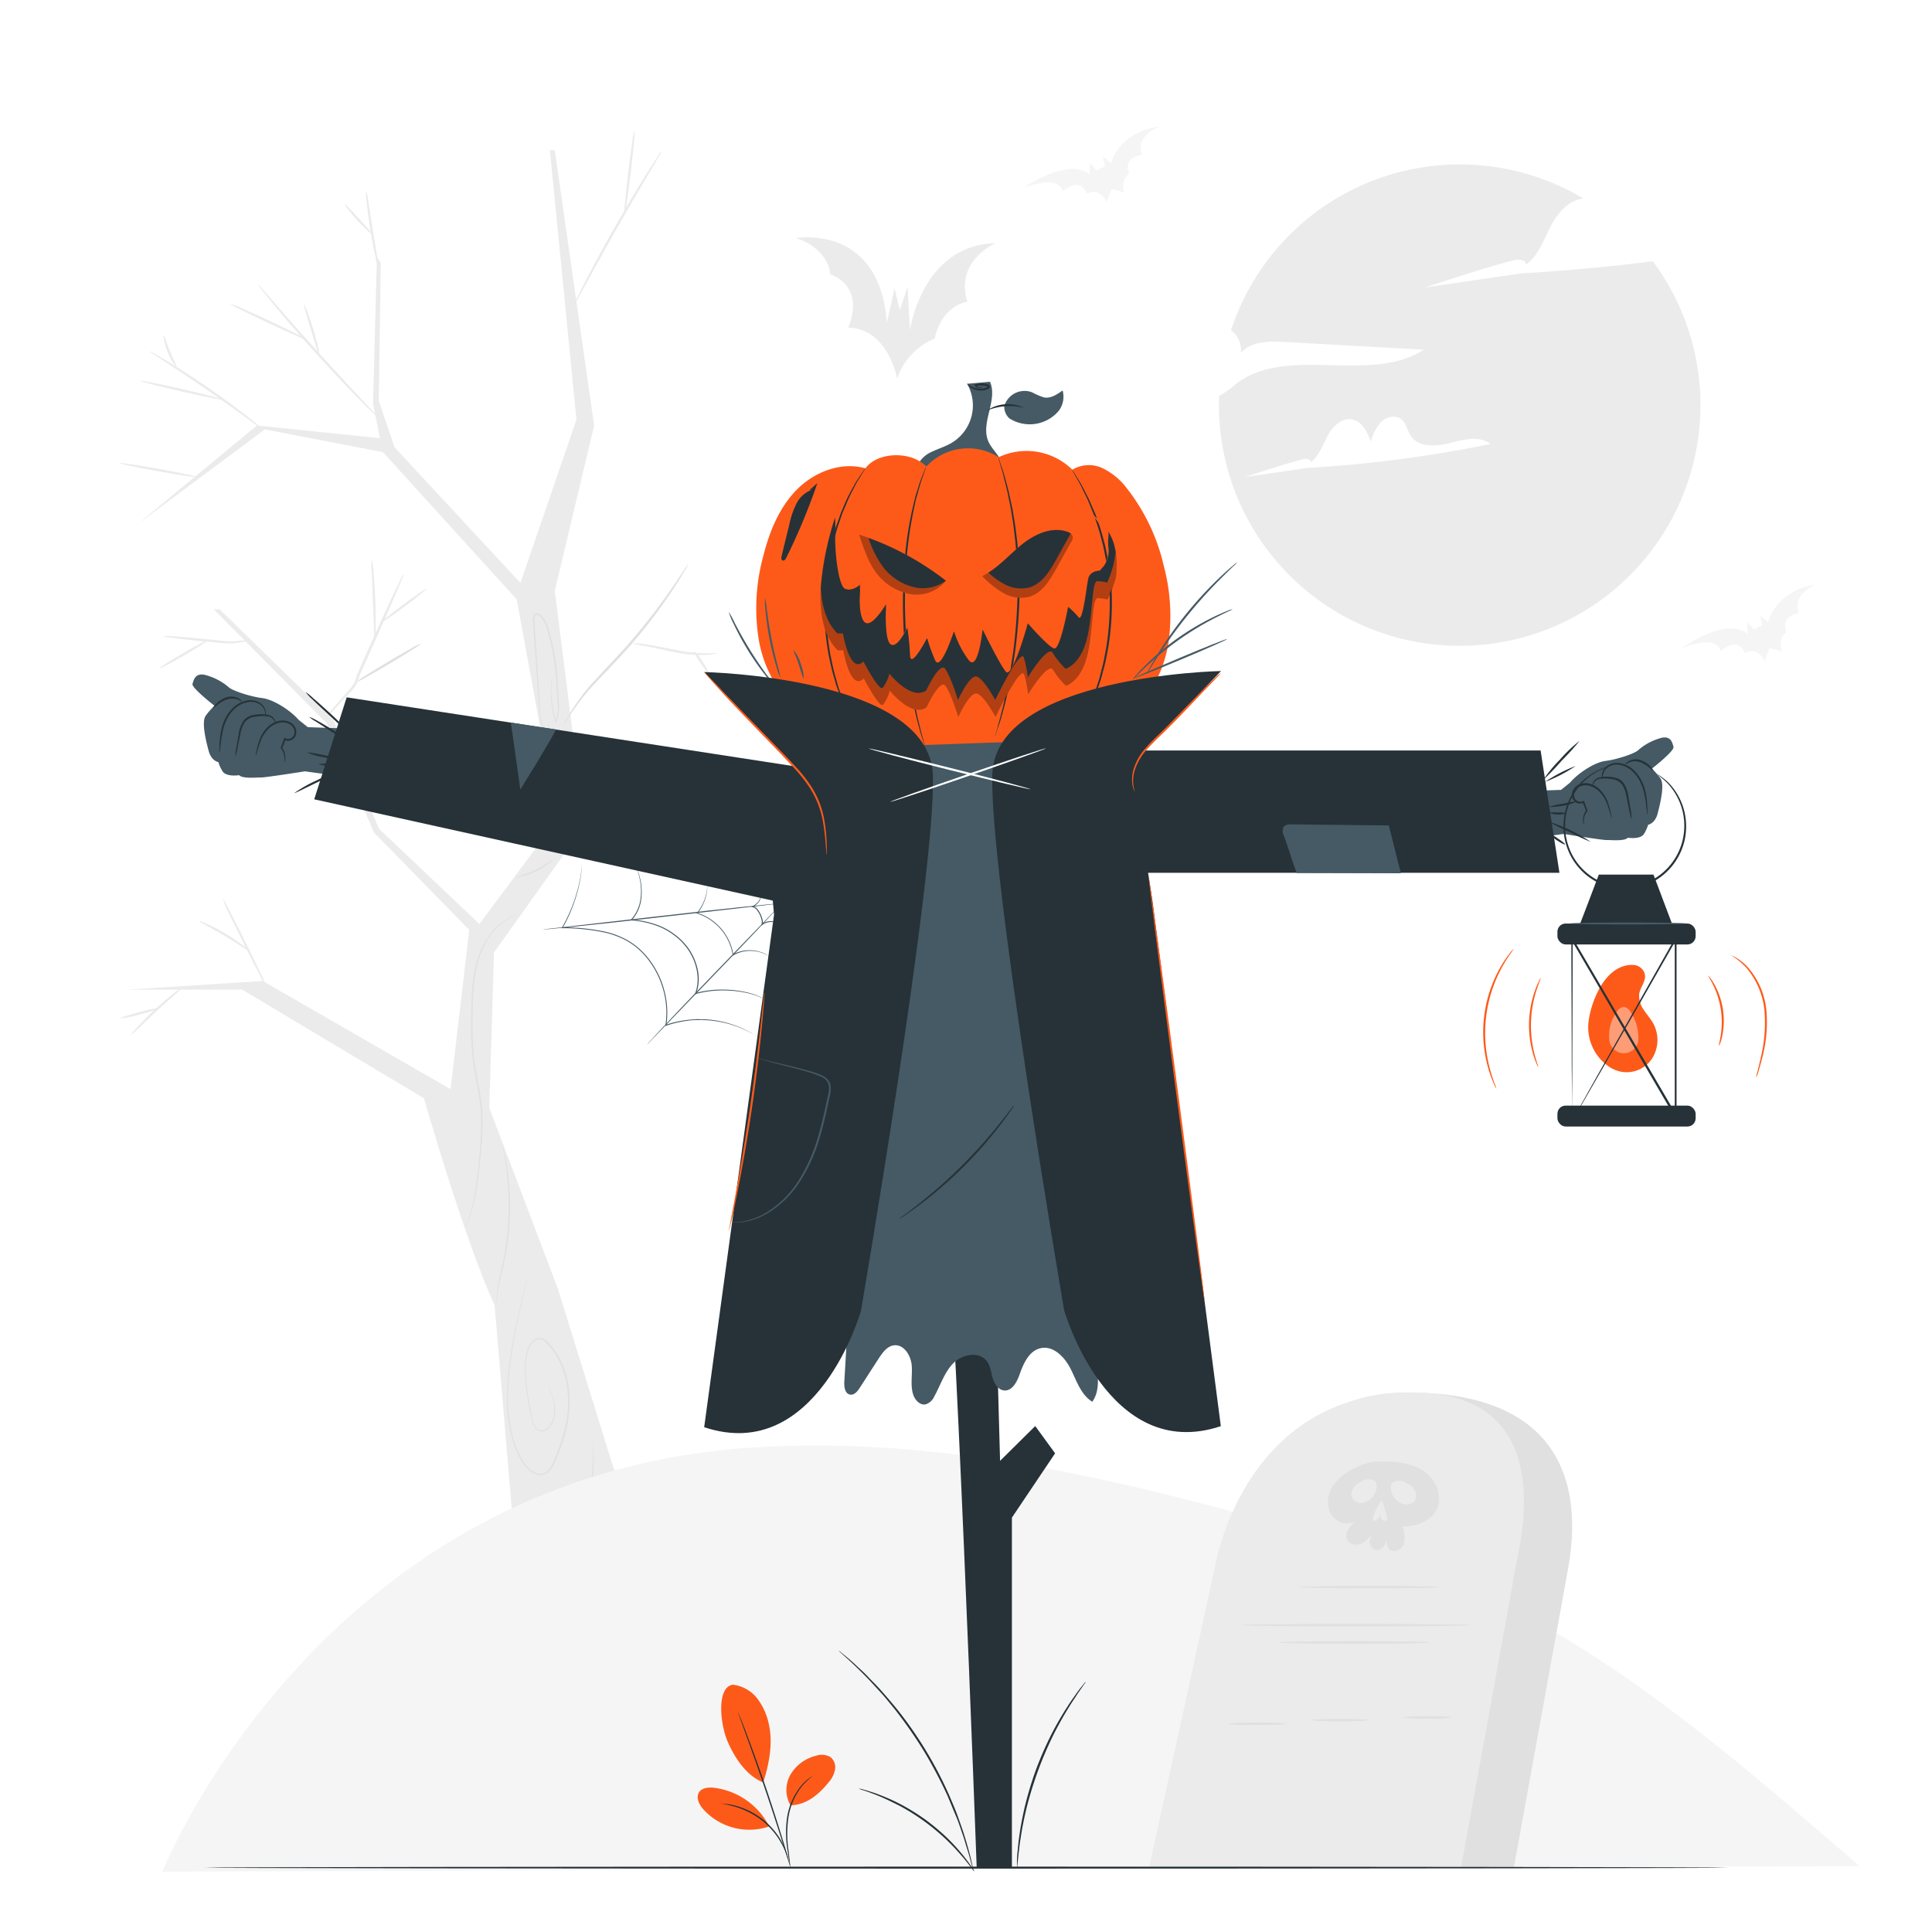 <svg class="animated" id="freepik_stories-jack-olantern" xmlns="http://www.w3.org/2000/svg" viewBox="0 0 500 500" version="1.1" xmlns:xlink="http://www.w3.org/1999/xlink" xmlns:svgjs="http://svgjs.com/svgjs"><style>svg#freepik_stories-jack-olantern:not(.animated) .animable {opacity: 0;}svg#freepik_stories-jack-olantern.animated #freepik--Character--inject-2 {animation: 1.9s 1 forwards ease-in slideUp,1.5s Infinite  linear floating;animation-delay: 0s,1.9s;}            @keyframes slideUp {                0% {                    opacity: 0;                    transform: translateY(30px);                }                100% {                    opacity: 1;                    transform: inherit;                }            }                    @keyframes floating {                0% {                    opacity: 1;                    transform: translateY(0px);                }                50% {                    transform: translateY(-10px);                }                100% {                    opacity: 1;                    transform: translateY(0px);                }            }        </style><g id="freepik--background-complete--inject-2" class="animable" style="transform-origin: 256.075px 258.565px;"><path d="M134.55,415.54,128,337.79c-7.84-17-18.29-53.56-18.29-53.56l-47-28.09h-30L68,253.88l48.61,28,4.83-41.22L96.79,215.46,84.58,187.21,55.31,157.69h1.53l29.52,28.76,11.7,28,26,24.68,20.1-27-10.43-57L99.08,117l-30.54-5.86L35.72,135.55l30.79-25.44,31.81,3.3-1.78-8.9,1-38.17,1,1.78-.51,35.62,4.07,12,32.58,35.12,14.5-42.24-6.87-69.73h1.27l10.18,71.26-10.18,42.75,7.66,60.8L127.84,246.5l-1.21,40.2,17.75,46.83,25.44,81.94Z" style="fill: rgb(235, 235, 235); transform-origin: 101.265px 227.215px;" id="el79it1slaary" class="animable"></path><path d="M109,166.53a13.78,13.78,0,0,1-2.33,1.64c-1.48,1-3.55,2.22-5.85,3.59s-4.41,2.59-5.94,3.44a12.19,12.19,0,0,1-2.56,1.26,13.12,13.12,0,0,1,2.33-1.64c1.48-.95,3.55-2.22,5.85-3.59s4.4-2.59,5.94-3.44A12.19,12.19,0,0,1,109,166.53Z" style="fill: rgb(224, 224, 224); transform-origin: 100.66px 171.495px;" id="eloae9fyyeo9" class="animable"></path><path d="M178.12,146a11.44,11.44,0,0,1-1,1.83c-.68,1.15-1.68,2.81-3,4.8a138,138,0,0,1-11.34,14.82c-2.41,2.74-4.83,5.23-7,7.52-1.07,1.15-2.13,2.22-3.06,3.26s-1.73,2.07-2.45,3c-1.44,1.89-2.5,3.5-3.22,4.62a18.54,18.54,0,0,1-1.14,1.73,1.63,1.63,0,0,1,.21-.5c.15-.31.39-.77.72-1.36a52.7,52.7,0,0,1,3.07-4.76c.71-1,1.51-2,2.41-3.09s2-2.14,3-3.3c2.15-2.33,4.55-4.82,7-7.55a163.06,163.06,0,0,0,11.44-14.66c1.37-2,2.42-3.57,3.17-4.67A15.5,15.5,0,0,1,178.12,146Z" style="fill: rgb(224, 224, 224); transform-origin: 162.015px 166.79px;" id="eljeh5su90af" class="animable"></path><path d="M128.5,337.6a1.3,1.3,0,0,1,0-.42c0-.27,0-.68,0-1.2a29.92,29.92,0,0,1,.59-4.37c.36-1.83.92-4,1.36-6.38a69.79,69.79,0,0,0,1-7.89,74.4,74.4,0,0,0-.37-14.46c-.23-1.84-.48-3.32-.66-4.34l-.21-1.17a2.57,2.57,0,0,1-.05-.42,1.27,1.27,0,0,1,.13.4c.08.34.17.72.27,1.16.23,1,.52,2.5.78,4.34a67.37,67.37,0,0,1,.48,14.51,66.16,66.16,0,0,1-1.06,7.94c-.46,2.42-1,4.55-1.44,6.36a34.67,34.67,0,0,0-.7,4.33C128.53,337,128.53,337.6,128.5,337.6Z" style="fill: rgb(224, 224, 224); transform-origin: 130.246px 317.275px;" id="el0agjpwzgo316" class="animable"></path><path d="M141.7,358.63a7.76,7.76,0,0,1,.72,1.17,11.29,11.29,0,0,1,1.15,3.79,11.14,11.14,0,0,1,0,2.88,5.53,5.53,0,0,1-1.47,3.07,2.82,2.82,0,0,1-1.72.89,2.16,2.16,0,0,1-1.84-.88,5.29,5.29,0,0,1-.86-2c-.17-.72-.35-1.45-.5-2.2a62.38,62.38,0,0,1-1.27-10,17.36,17.36,0,0,1,.44-5.61,5.72,5.72,0,0,1,1.44-2.61,3.12,3.12,0,0,1,1.34-.81,2.2,2.2,0,0,1,1.59.18,4.63,4.63,0,0,1,1.22,1c.36.38.71.77,1,1.18a18.52,18.52,0,0,1,1.77,2.65,22.15,22.15,0,0,1,2.23,6.15,29.29,29.29,0,0,1-.7,13.63,49.19,49.19,0,0,1-2.31,6.58,10.77,10.77,0,0,1-1.68,3,3.22,3.22,0,0,1-3.23.94,6.39,6.39,0,0,1-2.8-1.84,10.74,10.74,0,0,1-1.82-2.71,26.45,26.45,0,0,1-2.15-5.89,42,42,0,0,1-1-11.51,84.64,84.64,0,0,1,1.05-10c1-6.08,2.21-10.91,3-14.25l1-3.83c.23-.88.37-1.33.37-1.33s-.09.46-.3,1.35l-.92,3.85c-.78,3.34-2,8.18-2.92,14.25a87,87,0,0,0-1,10,42.08,42.08,0,0,0,1,11.42,26,26,0,0,0,2.14,5.8,10.35,10.35,0,0,0,1.76,2.63,5.94,5.94,0,0,0,2.63,1.73,2.83,2.83,0,0,0,2.87-.84,10.06,10.06,0,0,0,1.6-2.9,47.6,47.6,0,0,0,2.3-6.53,29.12,29.12,0,0,0,.7-13.46,21.43,21.43,0,0,0-2.19-6.05,17.74,17.74,0,0,0-1.72-2.6c-.32-.41-.66-.79-1-1.16a4.8,4.8,0,0,0-1.13-.95,2.14,2.14,0,0,0-2.53.57,5.3,5.3,0,0,0-1.36,2.46,17.18,17.18,0,0,0-.45,5.5,61.94,61.94,0,0,0,1.22,9.95c.35,1.48.5,3,1.28,4.1a1.93,1.93,0,0,0,1.65.8,2.55,2.55,0,0,0,1.58-.81,5.33,5.33,0,0,0,1.44-2.95,11.33,11.33,0,0,0,.06-2.83,11.53,11.53,0,0,0-1.08-3.77,9.54,9.54,0,0,0-.48-.91C141.75,358.73,141.7,358.63,141.7,358.63Z" style="fill: rgb(224, 224, 224); transform-origin: 139.314px 356.007px;" id="el6mv7vygfccg" class="animable"></path><path d="M153.5,373.33a2,2,0,0,1,.05.42c0,.34,0,.74.06,1.19,0,1,.07,2.55,0,4.41a34.85,34.85,0,0,1-3.26,14.12,25.19,25.19,0,0,1-4.74,6.47,47,47,0,0,1-5,4.26c-.75.57-1.42,1.06-2,1.49a4.24,4.24,0,0,1-1.78.7,1.41,1.41,0,0,1-1.17-.29.77.77,0,0,1-.24-.35s.08.13.29.29a1.37,1.37,0,0,0,1.1.21,4.2,4.2,0,0,0,1.69-.74l2-1.52c2.87-2.28,7-5.61,9.55-10.69a35.88,35.88,0,0,0,3.32-14c.11-1.85.12-3.36.13-4.4v-1.19A2.24,2.24,0,0,1,153.5,373.33Z" style="fill: rgb(224, 224, 224); transform-origin: 144.531px 389.874px;" id="el8mlcey7u2k7" class="animable"></path><path d="M134.7,236.37a15.93,15.93,0,0,0-3.11,1.4,17,17,0,0,0-6.17,6.81c-1.86,3.48-2.77,8.18-3,13.38-.11,2.61-.11,5.35-.12,8.19a65.71,65.71,0,0,0,.52,8.76c.42,3,1.09,5.85,1.52,8.67a46.41,46.41,0,0,1,.54,8.2,123.38,123.38,0,0,1-1.28,13.84,46.06,46.06,0,0,1-1.94,9.16,17.85,17.85,0,0,1-1.39,3.14s.11-.29.35-.82.56-1.32.9-2.37a48.12,48.12,0,0,0,1.82-9.15,130.13,130.13,0,0,0,1.19-13.81,46.74,46.74,0,0,0-.55-8.14c-.44-2.8-1.11-5.67-1.53-8.67a63.28,63.28,0,0,1-.51-8.81c0-2.84,0-5.59.14-8.2.21-5.23,1.16-10,3.08-13.49a16.93,16.93,0,0,1,6.33-6.82,11.78,11.78,0,0,1,2.32-1C134.4,236.43,134.7,236.37,134.7,236.37Z" style="fill: rgb(224, 224, 224); transform-origin: 127.485px 277.145px;" id="ellr28j49sjn8" class="animable"></path><path d="M143.36,222.22a5.53,5.53,0,0,1-1.16,1.12,17.58,17.58,0,0,1-3.3,2.09,17.26,17.26,0,0,1-3.67,1.3,5.13,5.13,0,0,1-1.61.22,39.56,39.56,0,0,0,5.12-1.86A41.36,41.36,0,0,0,143.36,222.22Z" style="fill: rgb(224, 224, 224); transform-origin: 138.49px 224.586px;" id="elv2m90femg9f" class="animable"></path><path d="M146.58,188.19a3.67,3.67,0,0,1,.09.72c0,.47.05,1.15.05,2a42.27,42.27,0,0,1-.51,6.5,44,44,0,0,1-1.49,6.35c-.25.79-.48,1.43-.66,1.86a2.7,2.7,0,0,1-.3.66,25.17,25.17,0,0,1,.71-2.6,55.25,55.25,0,0,0,2-12.78C146.53,189.23,146.52,188.2,146.58,188.19Z" style="fill: rgb(224, 224, 224); transform-origin: 145.24px 197.235px;" id="elkgyesq2jk8" class="animable"></path><path d="M142.93,174.81a.63.63,0,0,1,0,.22c0,.18,0,.38-.07.62,0,.54-.11,1.35-.13,2.39a27.57,27.57,0,0,0,1.21,8.67l-.26,0a9.34,9.34,0,0,0,.61-5c-.11-1.85-.22-3.82-.38-5.88a56,56,0,0,0-2.38-13.1,8,8,0,0,0-1.74-3.18c-.38-.44-1-.63-1.27-.18a2.69,2.69,0,0,0-.19,1.64c.15,2.37.3,4.66.44,6.85.28,4.34.52,8.27.73,11.59a64.36,64.36,0,0,0,.74,7.79,20.1,20.1,0,0,0,.49,2.06c.13.47.21.71.2.72a14.16,14.16,0,0,1-.83-2.75,57.42,57.42,0,0,1-.86-7.8c-.23-3.32-.51-7.25-.81-11.59-.15-2.19-.31-4.48-.47-6.85a3,3,0,0,1,.25-1.87.94.94,0,0,1,1-.4,1.82,1.82,0,0,1,.87.52,8.63,8.63,0,0,1,1.83,3.33,55.4,55.4,0,0,1,2.36,13.19c.16,2.07.26,4,.36,5.9a9.68,9.68,0,0,1-.68,5.16l-.17.29-.09-.31a27.18,27.18,0,0,1-1.1-8.75A20.5,20.5,0,0,1,142.93,174.81Z" style="fill: rgb(224, 224, 224); transform-origin: 141.317px 174.378px;" id="el226fhcknfjj" class="animable"></path><path d="M57.7,232.55a4.25,4.25,0,0,1,.51.86c.37.69.78,1.48,1.26,2.37,1,2,2.47,4.81,4,7.92s2.92,5.92,3.89,8a22.81,22.81,0,0,1,1.45,3.38A20.94,20.94,0,0,1,67,251.88c-1.07-2-2.5-4.8-4-7.9S60,238,59.07,236A15.51,15.51,0,0,1,57.7,232.55Z" style="fill: rgb(235, 235, 235); transform-origin: 63.255px 243.815px;" id="el0tu4c0yfsd1" class="animable"></path><path d="M64.62,246.2c-.11.14-2.88-1.85-6.49-4s-6.67-3.65-6.6-3.81,3.28,1.1,6.92,3.28S64.72,246.07,64.62,246.2Z" style="fill: rgb(235, 235, 235); transform-origin: 58.076px 242.292px;" id="el921k8uaq8w" class="animable"></path><path d="M47,255.77c.11.14-3,2.68-6.57,6S34,268,33.9,267.89a10.25,10.25,0,0,1,1.63-2.05c1.08-1.21,2.64-2.82,4.45-4.5s3.53-3.11,4.82-4.1A10.11,10.11,0,0,1,47,255.77Z" style="fill: rgb(235, 235, 235); transform-origin: 40.451px 261.832px;" id="elfuruyhk2k1n" class="animable"></path><path d="M40.85,261c0,.17-2.06.89-4.71,1.58s-4.85,1.11-4.88.85a6.25,6.25,0,0,1,1.36-.49c.86-.27,2-.61,3.37-1C38.63,261.25,40.8,260.8,40.85,261Z" style="fill: rgb(235, 235, 235); transform-origin: 36.055px 262.23px;" id="el9m9p1jm308f" class="animable"></path><path d="M104.53,148.49a9.42,9.42,0,0,1-.59,1.6c-.47,1.12-1.08,2.55-1.81,4.27-1.55,3.59-3.73,8.52-6.18,14l-1.79,4-.85,1.89a11.54,11.54,0,0,0-.64,1.85,8.29,8.29,0,0,1-2.1,3.11l-2.16,2.35-3.16,3.39A10.66,10.66,0,0,1,84,186.07a8.91,8.91,0,0,1,1-1.35l3-3.52,2.1-2.41a7.87,7.87,0,0,0,1.94-2.93,11.59,11.59,0,0,1,.64-1.91l.84-1.9,1.78-4c2.45-5.45,4.69-10.36,6.35-13.91l2-4.18A8.51,8.51,0,0,1,104.53,148.49Z" style="fill: rgb(235, 235, 235); transform-origin: 94.265px 167.28px;" id="elygl2r0jiz3" class="animable"></path><path d="M110.33,152.39c.11.14-2.45,2.22-5.7,4.64s-6,4.28-6.07,4.14,2.45-2.22,5.7-4.64S110.23,152.25,110.33,152.39Z" style="fill: rgb(235, 235, 235); transform-origin: 104.446px 156.78px;" id="eld8br1ov2hsp" class="animable"></path><path d="M97,165.44a15.93,15.93,0,0,1-.23-3c-.08-2.09-.18-4.57-.28-7.3s-.21-5.22-.3-7.31a15.25,15.25,0,0,1,0-3,13.32,13.32,0,0,1,.44,3c.19,1.87.37,4.45.49,7.31s.13,5.45.09,7.33A13.59,13.59,0,0,1,97,165.44Z" style="fill: rgb(235, 235, 235); transform-origin: 96.674px 155.135px;" id="el8fd85jl6jz2" class="animable"></path><path d="M65,166.22c0,.05-.32-.09-.88-.14a9.31,9.31,0,0,0-2.4.23c-2.1.47-5,0-8.15-.25s-6-.63-8.07-.89a17.9,17.9,0,0,1-3.33-.56,19.14,19.14,0,0,1,3.37.12c2.08.15,4.94.4,8.09.71s6,.78,8,.43a7.24,7.24,0,0,1,2.5,0C64.76,166,65,166.2,65,166.22Z" style="fill: rgb(235, 235, 235); transform-origin: 53.585px 165.547px;" id="elw8arxy9tl7" class="animable"></path><path d="M53.37,165.87s-.06,0,0-.05.12-.1.17,0-.19.23-.32.35c-.29.22-.73.51-1.27.86-1.09.69-2.62,1.62-4.33,2.61-3.42,2-6.26,3.47-6.34,3.31s2.62-1.87,6-3.85c1.7-1,3.26-1.85,4.41-2.45S53.66,165.75,53.37,165.87Z" style="fill: rgb(235, 235, 235); transform-origin: 47.413px 169.362px;" id="el2wc8vi0u6tz" class="animable"></path><path d="M68,111.11a6.14,6.14,0,0,1-1.18-.76l-3.1-2.24c-2.6-1.9-6.22-4.51-10.26-7.3s-7.77-5.25-10.47-7l-3.19-2.1a5.7,5.7,0,0,1-1.13-.84,6.73,6.73,0,0,1,1.26.63c.79.44,1.92,1.1,3.3,1.93,2.76,1.67,6.53,4.08,10.58,6.87s7.64,5.47,10.18,7.46c1.27,1,2.29,1.82,3,2.4A5.77,5.77,0,0,1,68,111.11Z" style="fill: rgb(235, 235, 235); transform-origin: 53.335px 100.99px;" id="els04v9g83qsa" class="animable"></path><path d="M45.69,94.94c-.13.1-1.38-1.51-2.3-3.81s-1.16-4.32-1-4.35.67,1.88,1.58,4.11S45.84,94.84,45.69,94.94Z" style="fill: rgb(235, 235, 235); transform-origin: 44.025px 90.862px;" id="elrv6he67ynai" class="animable"></path><path d="M57.67,103.44c0,.17-4.86-.8-10.77-2.15S36.22,98.7,36.26,98.53s4.86.8,10.78,2.15S57.71,103.27,57.67,103.44Z" style="fill: rgb(235, 235, 235); transform-origin: 46.965px 100.985px;" id="elcn2svb3b68" class="animable"></path><path d="M98.07,108.28a10.67,10.67,0,0,1-1.38-1.23c-.85-.83-2.08-2-3.57-3.55-3-3-7-7.28-11.38-12.09s-8.16-9.28-10.87-12.56c-1.35-1.63-2.43-3-3.16-3.91a11.1,11.1,0,0,1-1.09-1.49,10.74,10.74,0,0,1,1.27,1.34l3.32,3.78c2.79,3.2,6.66,7.61,11,12.42s8.33,9.1,11.23,12.2l3.43,3.69A10.48,10.48,0,0,1,98.07,108.28Z" style="fill: rgb(235, 235, 235); transform-origin: 82.345px 90.865px;" id="el0ubwnlwcw6ie" class="animable"></path><path d="M79.33,87.88a16.08,16.08,0,0,1-3-1.16c-1.82-.79-4.31-1.92-7-3.2s-5.2-2.48-7-3.37a16,16,0,0,1-2.81-1.56,16.18,16.18,0,0,1,3,1.16c1.82.79,4.32,1.92,7.05,3.2s5.21,2.48,7,3.37A17.36,17.36,0,0,1,79.33,87.88Z" style="fill: rgb(235, 235, 235); transform-origin: 69.425px 83.235px;" id="elnchiyiq5v" class="animable"></path><path d="M78.68,78.82c.16-.06,1.34,2.84,2.44,6.52s1.72,6.75,1.56,6.79-1.05-2.94-2.16-6.61S78.52,78.88,78.68,78.82Z" style="fill: rgb(235, 235, 235); transform-origin: 80.683px 85.475px;" id="elzw0p1xse4al" class="animable"></path><path d="M148.15,79.71a10.58,10.58,0,0,1,.74-1.69c.51-1.08,1.28-2.62,2.25-4.51,1.93-3.78,4.7-9,7.9-14.6s6.24-10.66,8.5-14.26c1.13-1.8,2.06-3.25,2.72-4.24a11.11,11.11,0,0,1,1.08-1.5,9.81,9.81,0,0,1-.87,1.63l-2.55,4.34c-2.16,3.65-5.13,8.71-8.33,14.34s-6,10.77-8.06,14.5c-1,1.79-1.8,3.27-2.42,4.41A9.87,9.87,0,0,1,148.15,79.71Z" style="fill: rgb(235, 235, 235); transform-origin: 159.745px 59.31px;" id="elfylrjpqsytf" class="animable"></path><path d="M161.63,55.51a15.82,15.82,0,0,1,.16-3.21c.18-2,.47-4.7.82-7.7s.72-5.72,1-7.68a16.91,16.91,0,0,1,.6-3.16,15.82,15.82,0,0,1-.16,3.21c-.18,2-.47,4.7-.83,7.7s-.71,5.72-1,7.68A16.91,16.91,0,0,1,161.63,55.51Z" style="fill: rgb(235, 235, 235); transform-origin: 162.92px 44.635px;" id="ele0hm7m9tuup" class="animable"></path><path d="M94.77,49.34a15.92,15.92,0,0,1,.59,3c.32,2.08.71,4.54,1.14,7.27s.85,5.18,1.19,7.26a15.6,15.6,0,0,1,.38,3,14.14,14.14,0,0,1-.81-3c-.42-1.84-.92-4.41-1.38-7.25s-.78-5.44-1-7.32A14.71,14.71,0,0,1,94.77,49.34Z" style="fill: rgb(235, 235, 235); transform-origin: 96.405px 59.605px;" id="eluqk0n2ziuk" class="animable"></path><path d="M96.42,60.67c-.12.12-1.94-1.44-3.94-3.62s-3.39-4.14-3.26-4.24,1.74,1.66,3.72,3.82S96.54,60.54,96.42,60.67Z" style="fill: rgb(235, 235, 235); transform-origin: 92.819px 56.741px;" id="ell18x4ilwmnb" class="animable"></path><path d="M51,123.46c0,.17-4.55-.51-10.1-1.5s-10-1.95-10-2.12,4.55.51,10.1,1.5S51,123.29,51,123.46Z" style="fill: rgb(235, 235, 235); transform-origin: 40.95px 121.65px;" id="elw3sfs951an" class="animable"></path><path d="M185.49,169c0,.05-.29.13-.84.24a15.31,15.31,0,0,1-2.37.27,33.64,33.64,0,0,1-7.79-.75c-3-.59-5.67-1.23-7.62-1.59a25.15,25.15,0,0,1-3.16-.63,11.83,11.83,0,0,1,3.23.19c2,.25,4.7.83,7.67,1.42a42.93,42.93,0,0,0,7.67.91C184.25,169.08,185.47,168.9,185.49,169Z" style="fill: rgb(235, 235, 235); transform-origin: 174.6px 168.01px;" id="elwziuyihk8d" class="animable"></path><path d="M183.4,174.17c-.14.1-1.1-1.06-2.13-2.59s-1.76-2.85-1.61-3a9.6,9.6,0,0,1,2.13,2.6C182.82,172.76,183.54,174.07,183.4,174.17Z" style="fill: rgb(235, 235, 235); transform-origin: 181.529px 171.378px;" id="elod7kkk2jx6" class="animable"></path><path d="M355.61,401.78c-52.57-15.7-107-30.87-161.71-27.11C82.66,382.32,42,484.38,42,484.38l439.25-1.45C441.92,449.06,405.35,416.64,355.61,401.78Z" style="fill: rgb(245, 245, 245); transform-origin: 261.625px 429.235px;" id="el8egzffpte5o" class="animable"></path><path d="M311.07,483.36l17-77.58s-5.79-45.35,36.28-45.39c46.54-.05,43.72,32.9,41.51,45.39-.83,4.67-14.08,77.58-14.08,77.58Z" style="fill: rgb(224, 224, 224); transform-origin: 358.973px 421.875px;" id="el3exzmeoebl2" class="animable"></path><path d="M297.38,483.36l17-77.58s6.76-43.71,48.79-45.36,29.72,40.67,29,45.36-14.07,77.58-14.07,77.58Z" style="fill: rgb(235, 235, 235); transform-origin: 345.887px 421.866px;" id="el0bb3ct6bgvrj" class="animable"></path><path d="M368.53,380.77c-3-2.06-6.75-2.54-10.38-2.49a12.82,12.82,0,0,0-7.12,1.48,14.31,14.31,0,0,0-6,4.67,7.15,7.15,0,0,0-.66,7.27c1.23,2.24,4.4,3.36,6.54,1.95-1.49,1.24-3.14,3.13-2.25,4.85.68,1.31,2.56,1.55,3.89.91a8.65,8.65,0,0,0,3-3.14,6.44,6.44,0,0,0-1.07,2.55,2,2,0,0,0,3.64,1.39,6.22,6.22,0,0,0,.89-2.67c-.26,1.27-.27,2.85.8,3.58,1.24.85,3.05-.21,3.52-1.63a7.44,7.44,0,0,0-.4-4.4c3.5,0,7.36-1.32,8.86-4.49C373.48,387.2,371.62,382.92,368.53,380.77Z" style="fill: rgb(224, 224, 224); transform-origin: 358.051px 389.83px;" id="elall68p2rlhf" class="animable"></path><path d="M355.9,383.42a2.13,2.13,0,0,0-1.48-.56,2.86,2.86,0,0,0-2.07.57,3.84,3.84,0,0,0-2.57,2.93,2.37,2.37,0,0,0,0,.92,2.58,2.58,0,0,0,3.08,1.61,4.54,4.54,0,0,0,3.38-3.71A2.08,2.08,0,0,0,355.9,383.42Z" style="fill: rgb(235, 235, 235); transform-origin: 353.021px 385.908px;" id="el6x18iiznwqx" class="animable"></path><path d="M360.35,383.81a2.16,2.16,0,0,1,1.48-.56,2.88,2.88,0,0,1,2.07.58,3.84,3.84,0,0,1,2.57,2.93,2.37,2.37,0,0,1,0,.92,2.57,2.57,0,0,1-3.08,1.6,4.52,4.52,0,0,1-3.38-3.71A2.09,2.09,0,0,1,360.35,383.81Z" style="fill: rgb(235, 235, 235); transform-origin: 363.229px 386.3px;" id="elhgfj78qchv" class="animable"></path><path d="M358.85,392.23c-.36-1.24-.73-2.48-1.1-3.72,0,0,0-.08-.06-.09s-.08,0-.05.06l-.16,0a11.92,11.92,0,0,0-2.15,4.41.69.69,0,0,0,.05.51c.18.26.59.2.85,0a3.35,3.35,0,0,0,1-1.4,2.39,2.39,0,0,0,.39,1.23.83.83,0,0,0,1.15.19C359.08,393.18,359,392.66,358.85,392.23Z" style="fill: rgb(235, 235, 235); transform-origin: 357.143px 390.995px;" id="elmwq3ieozul" class="animable"></path><path d="M372.42,410.74c0,.18-8.13.33-18.15.33s-18.15-.15-18.15-.33,8.13-.33,18.15-.33S372.42,410.55,372.42,410.74Z" style="fill: rgb(224, 224, 224); transform-origin: 354.27px 410.74px;" id="ell7rhgyj3lt" class="animable"></path><path d="M380.77,420.57c0,.19-13.29.34-29.68.34s-29.68-.15-29.68-.34,13.29-.33,29.68-.33S380.77,420.39,380.77,420.57Z" style="fill: rgb(224, 224, 224); transform-origin: 351.09px 420.575px;" id="elw254esv9yum" class="animable"></path><path d="M370.37,425.07c0,.18-8.85.33-19.75.33s-19.75-.15-19.75-.33,8.84-.33,19.75-.33S370.37,424.88,370.37,425.07Z" style="fill: rgb(224, 224, 224); transform-origin: 350.62px 425.07px;" id="elkfcggd6g3u" class="animable"></path><path d="M333,446.12c0,.18-3.39.33-7.57.33s-7.57-.15-7.57-.33,3.39-.34,7.57-.34S333,445.93,333,446.12Z" style="fill: rgb(224, 224, 224); transform-origin: 325.43px 446.115px;" id="el0sxes09s90x9" class="animable"></path><path d="M354.05,445.17c0,.18-3.28.33-7.33.33s-7.33-.15-7.33-.33,3.28-.33,7.33-.33S354.05,445,354.05,445.17Z" style="fill: rgb(224, 224, 224); transform-origin: 346.72px 445.17px;" id="el74qzfep2ych" class="animable"></path><path d="M375.57,444.46c0,.18-2.75.33-6.15.33s-6.15-.15-6.15-.33,2.75-.33,6.15-.33S375.57,444.28,375.57,444.46Z" style="fill: rgb(224, 224, 224); transform-origin: 369.42px 444.46px;" id="ello6ud06v8t8" class="animable"></path><path d="M393.66,70.76l-24.93,3.65s21.84-7.21,24.13-7.21,2.05,1.31,2.05,1.31c3.35-2.5,4.71-6.78,6.69-10.47,1.73-3.23,4.73-6.41,8.21-6.64a62.31,62.31,0,0,0-91.22,34.05,6.42,6.42,0,0,1,2.54,5.89c2.66-3.06,7.31-3.07,11.35-2.84l36,2c-14.11,9.06-35.25-1.35-48.57,8.83a23.22,23.22,0,0,1-4.39,3.14c0,.78-.06,1.56-.06,2.35A62.31,62.31,0,1,0,427.75,67.62Q410.77,69.75,393.66,70.76Zm-55.25,50.33-16.21,2.37s14.2-4.69,15.69-4.69,1.33.85,1.33.85c2.18-1.62,3.07-4.41,4.36-6.81s3.64-4.75,6.31-4.26,3.95,3.28,4.9,5.74a12.12,12.12,0,0,1,2.61-5.06c1.37-1.34,3.7-1.91,5.22-.74,1.33,1,1.57,3,2.52,4.35,2.05,3,6.54,2.73,10.08,1.82s7.65-2,10.54.24A331,331,0,0,1,338.41,121.09Z" style="fill: rgb(235, 235, 235); transform-origin: 377.77px 104.844px;" id="elmv6ra94xcp" class="animable"></path><path d="M435.17,167.79s11.31-8.31,17.06-3.81l0-3,1.7,1.95,2.15-1.13a16.33,16.33,0,0,1-.59-2.56,12.5,12.5,0,0,0,2.13,1.71s1.76-8.09,12.38-9.66c0,0-6.26,2.2-4.49,7.43,0,0-4.92.51-3.18,4.84a4.1,4.1,0,0,0-1.06,5.05,24.8,24.8,0,0,0-3.23-.85c-.25,0-1.33,3.35-1.33,3.35s-1.72-4-5.15-2.1c0,0-1.47-4.66-6.28-.48C445.32,168.51,444.89,163.92,435.17,167.79Z" style="fill: rgb(245, 245, 245); transform-origin: 452.585px 161.2px;" id="elkcl7s0caidj" class="animable"></path><path d="M264.89,48.62s11.46-8.09,17.12-3.48l.1-3,1.67,2L286,43a16.31,16.31,0,0,1-.54-2.57,12.69,12.69,0,0,0,2.09,1.75s1.92-8,12.57-9.43c0,0-6.31,2.09-4.63,7.35,0,0-4.93.42-3.27,4.78a4.1,4.1,0,0,0-1.16,5A25.25,25.25,0,0,0,287.8,49c-.25,0-1.39,3.33-1.39,3.33s-1.65-4-5.12-2.19c0,0-1.38-4.69-6.27-.6C275,49.54,274.68,44.94,264.89,48.62Z" style="fill: rgb(245, 245, 245); transform-origin: 282.505px 42.54px;" id="elx907vdg7ug" class="animable"></path><path d="M206.06,61.62s21.54-3.83,23.46,21.89l2-8.88,1.36,5.63,2-6,.61,11.2s3.06-22,22.13-22.53c0,0-10.61,4.6-7.26,15.18,0,0-6.45.62-8.46,9.5A17.12,17.12,0,0,0,232.17,98s-2.24-12.94-12.66-13.21c0,0,4.85-10.13-4.64-13.81C214.87,71,214.67,64.53,206.06,61.62Z" style="fill: rgb(235, 235, 235); transform-origin: 231.84px 79.709px;" id="el4mdcnsng3tv" class="animable"></path></g><g id="freepik--Plants--inject-2" class="animable" style="transform-origin: 230.78px 455.795px;"><path d="M217.09,427.21a2.61,2.61,0,0,1,.55.41l1.53,1.26c.67.55,1.47,1.23,2.36,2.08s1.95,1.75,3,2.87,2.28,2.29,3.48,3.65,2.47,2.83,3.77,4.4a101.18,101.18,0,0,1,13.81,22.6c.8,1.88,1.59,3.65,2.2,5.36s1.19,3.3,1.66,4.77.85,2.81,1.18,4,.59,2.2.77,3,.32,1.45.43,1.94a3.14,3.14,0,0,1,.11.68,3.8,3.8,0,0,1-.21-.66c-.14-.48-.31-1.12-.52-1.91s-.48-1.85-.86-3-.72-2.51-1.25-4-1-3.05-1.72-4.72-1.42-3.46-2.22-5.32A117.39,117.39,0,0,0,239,453a116.3,116.3,0,0,0-7.57-10.82c-1.29-1.57-2.49-3.08-3.72-4.41s-2.35-2.58-3.42-3.68-2.07-2.07-2.95-2.92S219.68,429.6,219,429l-1.47-1.33A2.94,2.94,0,0,1,217.09,427.21Z" style="fill: rgb(38, 50, 56); transform-origin: 234.515px 455.72px;" id="eljblrftfh84c" class="animable"></path><path d="M222.19,462.86a9.58,9.58,0,0,1,1.45.33c.46.12,1,.28,1.66.5s1.39.43,2.18.76A50.19,50.19,0,0,1,233,466.9a55.84,55.84,0,0,1,6.27,3.86,57.15,57.15,0,0,1,5.66,4.7,51,51,0,0,1,4.07,4.41c.56.65,1,1.28,1.42,1.82s.74,1,1,1.42a8.26,8.26,0,0,1,.78,1.27,7.54,7.54,0,0,1-.94-1.15c-.29-.38-.64-.84-1.07-1.36s-.89-1.13-1.47-1.76a58.14,58.14,0,0,0-4.12-4.3,56.54,56.54,0,0,0-11.82-8.49c-2-1-3.82-1.9-5.39-2.53-.78-.34-1.51-.59-2.14-.83s-1.18-.43-1.63-.58A7.18,7.18,0,0,1,222.19,462.86Z" style="fill: rgb(38, 50, 56); transform-origin: 237.195px 473.62px;" id="el82yhjsy4r6k" class="animable"></path><path d="M281,435.22a2.38,2.38,0,0,1-.27.46c-.24.33-.52.75-.87,1.25s-.86,1.2-1.36,2-1.13,1.66-1.73,2.68c-1.27,2-2.65,4.43-4.07,7.21a95.06,95.06,0,0,0-4,9.29,96.64,96.64,0,0,0-3,9.69c-.73,3-1.26,5.8-1.59,8.13-.21,1.16-.3,2.23-.42,3.16s-.2,1.73-.26,2.39l-.15,1.51a1.9,1.9,0,0,1-.09.53,2.67,2.67,0,0,1,0-.53c0-.41,0-.91,0-1.53s.07-1.47.17-2.4.16-2,.34-3.18c.29-2.35.79-5.13,1.49-8.19a92.33,92.33,0,0,1,2.94-9.76,90.15,90.15,0,0,1,4.1-9.33,80.13,80.13,0,0,1,4.19-7.19c.62-1,1.26-1.87,1.8-2.64s1-1.42,1.43-1.94l.95-1.19A2.37,2.37,0,0,1,281,435.22Z" style="fill: rgb(38, 50, 56); transform-origin: 272.088px 459.37px;" id="elww8orc59v3m" class="animable"></path><path d="M189.65,436a9.39,9.39,0,0,1,6.37,3.62,16.46,16.46,0,0,1,3,6.83c1.05,4.74,0,10.23-1.5,14.84-5-2-7.89-7.58-9.18-10.49-2-4.59-2.94-14.13,1.29-14.8" style="fill: rgb(253, 90, 26); transform-origin: 193.046px 448.645px;" id="eleumgtig2xvd" class="animable"></path><path d="M204.59,467.24a8,8,0,0,1,0-8,10.58,10.58,0,0,1,6.59-4.85,4.49,4.49,0,0,1,3.75.35,3.4,3.4,0,0,1,1.17,3.25,7,7,0,0,1-1.6,3.22c-2.62,3.23-5.74,5.88-9.89,6" style="fill: rgb(253, 90, 26); transform-origin: 209.839px 460.687px;" id="elpyq5ylmu3br" class="animable"></path><path d="M204.46,482.93a7.27,7.27,0,0,1-.18-1c-.11-.7-.24-1.6-.41-2.69a28.26,28.26,0,0,1-.16-9,17.26,17.26,0,0,1,3.69-8.17,11.67,11.67,0,0,1,2-1.86c.26-.2.48-.31.62-.41s.23-.12.24-.11a17.18,17.18,0,0,0-2.68,2.54,17.64,17.64,0,0,0-3.53,8.07,30,30,0,0,0,.06,8.91c.13,1.14.24,2.06.3,2.71A4.74,4.74,0,0,1,204.46,482.93Z" style="fill: rgb(38, 50, 56); transform-origin: 206.842px 471.309px;" id="elsg1kam4h5tc" class="animable"></path><path d="M191,443.16s.08.13.19.39.28.68.48,1.15c.4,1,1,2.47,1.66,4.27,1.37,3.62,3.2,8.64,5.09,14.23s3.49,10.7,4.6,14.41c.55,1.85,1,3.35,1.27,4.4l.32,1.2c.08.28.11.42.09.43a2.77,2.77,0,0,1-.15-.41l-.39-1.18-1.38-4.37c-1.17-3.69-2.8-8.77-4.69-14.36s-3.68-10.62-5-14.26c-.64-1.79-1.17-3.25-1.55-4.31-.17-.48-.31-.87-.41-1.17A3.12,3.12,0,0,1,191,443.16Z" style="fill: rgb(38, 50, 56); transform-origin: 197.853px 463.4px;" id="elf2ht77dqpm7" class="animable"></path><path d="M198.89,472.3a18.65,18.65,0,0,0-14.07-9.62c-1.5-.18-3.31,0-4,1.32s.1,2.95,1.07,4.1a16,16,0,0,0,17.08,4.61" style="fill: rgb(253, 90, 26); transform-origin: 189.765px 468.077px;" id="eljdha5oztsyr" class="animable"></path><path d="M186.92,466.79a5.82,5.82,0,0,1,.94.08A9.88,9.88,0,0,1,189,467c.42.1.91.17,1.43.34a14.33,14.33,0,0,1,1.69.55c.6.21,1.22.5,1.87.8a20.93,20.93,0,0,1,3.91,2.56,20.16,20.16,0,0,1,3.18,3.43,17,17,0,0,1,1.1,1.72,15.79,15.79,0,0,1,.8,1.59c.24.48.38,1,.54,1.36a9,9,0,0,1,.32,1.05,5.12,5.12,0,0,1,.21.92c-.08,0-.38-1.29-1.3-3.23a15.85,15.85,0,0,0-.83-1.54,17.78,17.78,0,0,0-1.1-1.68,21.18,21.18,0,0,0-3.14-3.35A22.07,22.07,0,0,0,193.8,469c-.64-.31-1.24-.6-1.84-.82a16.51,16.51,0,0,0-1.65-.58C188.25,467,186.91,466.87,186.92,466.79Z" style="fill: rgb(38, 50, 56); transform-origin: 195.485px 474.055px;" id="elrvsvbbi5gb" class="animable"></path></g><g id="freepik--Character--inject-2" class="animable" style="transform-origin: 253.539px 291.07px;"><path d="M237.46,120.39a7.41,7.41,0,0,1,3.81-3.52c1.6-.77,3.32-1.28,4.86-2.17a11.28,11.28,0,0,0,4.16-15.38l5.92-.52c2.08,4.76-2.43,10.47-.49,15.28.7,1.73,2.14,3,3.07,4.66s1.24,3.93-.19,5.14" style="fill: rgb(69, 90, 100); transform-origin: 248.52px 111.34px;" id="el6ni8khouq1t" class="animable"></path><path d="M259.9,105.13a5.46,5.46,0,0,1,7.22-3.59,16.79,16.79,0,0,0,3.1,1.32c1.72.3,3.36-.78,4.78-1.81a6,6,0,0,1-1.09,5.38,9.83,9.83,0,0,1-12.67,1.86,4.12,4.12,0,0,1-1.34-3.16" style="fill: rgb(69, 90, 100); transform-origin: 267.562px 105.43px;" id="eld9cborqsokj" class="animable"></path><path d="M265.1,105.57a15.48,15.48,0,0,0-9.78.73,9.78,9.78,0,0,1,9.78-.73Z" style="fill: rgb(38, 50, 56); transform-origin: 260.21px 105.447px;" id="elqpwazssc1z" class="animable"></path><path d="M224,121.21c-6.25-1.8-13.18.87-17.76,5.49s-7.12,10.89-8.7,17.2a51.12,51.12,0,0,0-1.24,21.23,32,32,0,0,0,9.87,18.57c7.33,6.47,17.54,8.41,27.26,9.42a208.81,208.81,0,0,0,26.58,1,76.58,76.58,0,0,0,18.55-2.25,34.31,34.31,0,0,0,16.08-9.14,31.79,31.79,0,0,0,7.87-17.22,49.92,49.92,0,0,0-1.33-19.07,50.92,50.92,0,0,0-9.5-20,17.3,17.3,0,0,0-6.27-5.24,8.32,8.32,0,0,0-7.89.36,16.9,16.9,0,0,0-19.08-3.23,14.71,14.71,0,0,0-18.7,2.41c-4-4.16-12.72-3.77-15.74.44" style="fill: rgb(253, 90, 26); transform-origin: 249.302px 155.108px;" id="el7jd8fkwkt0h" class="animable"></path><path d="M239.58,193.67a4.08,4.08,0,0,1-.27-.71l-.68-2.05c-.31-.89-.61-2-.95-3.29-.17-.65-.35-1.34-.55-2.07l-.51-2.34c-.76-3.27-1.38-7.23-2-11.63s-.85-9.29-.94-14.42a136,136,0,0,1,.65-14.43,93,93,0,0,1,1.95-11.64c.19-.82.38-1.59.56-2.33s.42-1.41.62-2a33.9,33.9,0,0,1,1.08-3.24l.8-2a3.92,3.92,0,0,1,.31-.68,4.47,4.47,0,0,1-.21.72l-.7,2c-.34.88-.65,2-1,3.26-.18.64-.38,1.33-.58,2s-.34,1.52-.52,2.33a100.83,100.83,0,0,0-1.84,11.61,141.18,141.18,0,0,0-.59,14.38c.08,5.11.42,10,.89,14.37s1.13,8.33,1.84,11.61l.48,2.34.51,2.07c.31,1.29.58,2.41.85,3.3s.44,1.56.59,2.08A6.88,6.88,0,0,1,239.58,193.67Z" style="fill: rgb(38, 50, 56); transform-origin: 236.663px 157.255px;" id="elz0mxsr4fgc" class="animable"></path><path d="M257.56,190.54a4.12,4.12,0,0,1,.16-.73c.15-.52.34-1.2.57-2.06s.56-2,.87-3.26.71-2.73,1-4.35c.17-.81.36-1.66.55-2.55s.33-1.81.51-2.77c.38-1.91.65-4,1-6.14a142.32,142.32,0,0,0,1.11-14.2,128.39,128.39,0,0,0-.55-14.23c-.26-2.17-.45-4.24-.8-6.16-.15-1-.28-1.9-.45-2.78s-.35-1.74-.52-2.55c-.29-1.63-.69-3.08-1-4.36-.16-.63-.31-1.23-.44-1.78s-.31-1-.44-1.48c-.24-.85-.44-1.53-.59-2a7.14,7.14,0,0,1-.17-.73,3.39,3.39,0,0,1,.27.69c.18.52.4,1.19.68,2l.48,1.47.49,1.78c.34,1.27.76,2.72,1.08,4.35.18.81.36,1.67.56,2.55s.31,1.83.48,2.79c.36,1.92.58,4,.85,6.18a124.37,124.37,0,0,1,.59,14.29,134.53,134.53,0,0,1-1.16,14.26c-.33,2.17-.62,4.24-1,6.15-.19,1-.35,1.89-.55,2.78s-.4,1.73-.59,2.54c-.35,1.62-.77,3.07-1.11,4.34s-.66,2.37-1,3.25-.49,1.52-.66,2A3.1,3.1,0,0,1,257.56,190.54Z" style="fill: rgb(38, 50, 56); transform-origin: 260.713px 154.475px;" id="ellwu0j1ewc79" class="animable"></path><path d="M279.93,187.63a3.06,3.06,0,0,1,.25-.66l.82-1.84q.28-.6.6-1.32c.22-.49.41-1,.64-1.61.43-1.16,1-2.46,1.43-4l.75-2.33c.26-.81.44-1.68.67-2.56.5-1.77.83-3.7,1.21-5.73a74.25,74.25,0,0,0,.89-13.35A72.82,72.82,0,0,0,285.43,141c-.53-2-1-3.9-1.62-5.62-.3-.86-.54-1.72-.86-2.51l-.93-2.26c-.55-1.46-1.24-2.7-1.76-3.82-.28-.56-.51-1.08-.77-1.55l-.72-1.26-1-1.75a3.09,3.09,0,0,1-.31-.64,4.24,4.24,0,0,1,.4.58c.28.43.63,1,1.07,1.71l.77,1.24c.27.46.52,1,.81,1.54.55,1.11,1.27,2.34,1.84,3.8l1,2.27c.34.79.59,1.64.9,2.51.66,1.73,1.13,3.65,1.68,5.65a71,71,0,0,1,1.81,13.36,72.41,72.41,0,0,1-.94,13.45c-.39,2-.74,4-1.26,5.75-.25.89-.43,1.77-.71,2.58l-.78,2.33c-.45,1.5-1.06,2.79-1.51,3.95-.25.57-.45,1.12-.68,1.6s-.45.91-.64,1.31c-.38.74-.68,1.34-.91,1.8S279.94,187.63,279.93,187.63Z" style="fill: rgb(38, 50, 56); transform-origin: 282.61px 154.61px;" id="elikvfhof6oja" class="animable"></path><path d="M222.34,189.91a2.88,2.88,0,0,1-.4-.62l-1.08-1.81-.76-1.33-.78-1.64a39.44,39.44,0,0,1-1.75-4.06c-.29-.77-.59-1.58-.91-2.41s-.52-1.76-.8-2.68c-.6-1.84-1-3.87-1.44-6a75.62,75.62,0,0,1-1.16-14.06,74.66,74.66,0,0,1,1.72-14c.58-2.1,1-4.12,1.72-5.93.32-.91.62-1.79.92-2.63l1-2.36a36.72,36.72,0,0,1,2-4l.87-1.6.84-1.27,1.18-1.75a3.09,3.09,0,0,1,.44-.59,4.87,4.87,0,0,1-.36.65l-1.09,1.8-.8,1.29c-.25.5-.53,1-.82,1.61a36.31,36.31,0,0,0-1.89,4l-1,2.36c-.29.85-.59,1.72-.89,2.63-.68,1.8-1.09,3.81-1.66,5.89a76.58,76.58,0,0,0-1.67,13.91,78.31,78.31,0,0,0,1.11,14c.46,2.11.81,4.13,1.39,6,.27.92.5,1.82.76,2.67s.6,1.64.87,2.41a41.37,41.37,0,0,0,1.68,4.07l.73,1.65.72,1.34,1,1.86A4.3,4.3,0,0,1,222.34,189.91Z" style="fill: rgb(38, 50, 56); transform-origin: 218.603px 155.54px;" id="eldhf8luw4lsk" class="animable"></path><path d="M222.34,138.35c1.07,3.27,2.45,7.5,4.64,10.16a14.27,14.27,0,0,0,8.63,5.25,9.71,9.71,0,0,0,9.19-3.48A73.58,73.58,0,0,0,222.34,138.35Z" style="fill: rgb(253, 90, 26); transform-origin: 233.57px 146.124px;" id="el0fhw7zqjdl6n" class="animable"></path><g id="elwcle2e2am7q"><g style="opacity: 0.3; transform-origin: 233.57px 146.124px;" class="animable"><path d="M222.34,138.35c1.07,3.27,2.45,7.5,4.64,10.16a14.27,14.27,0,0,0,8.63,5.25,9.71,9.71,0,0,0,9.19-3.48A73.58,73.58,0,0,0,222.34,138.35Z" id="elwjth2z4s0c" class="animable" style="transform-origin: 233.57px 146.124px;"></path></g></g><path d="M228.63,146.86a14.3,14.3,0,0,0,8.63,5.25,10.2,10.2,0,0,0,7.53-1.81v0a73.42,73.42,0,0,0-20-11.07A25.71,25.71,0,0,0,228.63,146.86Z" style="fill: rgb(38, 50, 56); transform-origin: 234.79px 145.73px;" id="elcb2x4rbqd6" class="animable"></path><path d="M277.61,138.8a1.9,1.9,0,0,0-1.35-1.16c-4.07-1.47-8.58.65-11.94,3.39s-6.23,6.18-10.13,8.06a23.07,23.07,0,0,0,5.38,4.32,9,9,0,0,0,6.93,1c3.24-1,5.19-4.23,6.84-7.19l3.87-6.95A2.15,2.15,0,0,0,277.61,138.8Z" style="fill: rgb(253, 90, 26); transform-origin: 265.905px 145.931px;" id="elxokcprp6lh" class="animable"></path><g id="el3j9a54dfj22"><g style="opacity: 0.3; transform-origin: 265.905px 145.931px;" class="animable"><path d="M277.61,138.8a1.9,1.9,0,0,0-1.35-1.16c-4.07-1.47-8.58.65-11.94,3.39s-6.23,6.18-10.13,8.06a23.07,23.07,0,0,0,5.38,4.32,9,9,0,0,0,6.93,1c3.24-1,5.19-4.23,6.84-7.19l3.87-6.95A2.15,2.15,0,0,0,277.61,138.8Z" id="ellm165q1p7dd" class="animable" style="transform-origin: 265.905px 145.931px;"></path></g></g><path d="M266.5,152c3.24-1,5.19-4.23,6.84-7.19l3.75-6.73a2.85,2.85,0,0,0-.83-.43c-4.07-1.47-8.58.65-11.94,3.39-2.87,2.35-5.4,5.21-8.52,7.16a19.89,19.89,0,0,0,3.77,2.76A8.93,8.93,0,0,0,266.5,152Z" style="fill: rgb(38, 50, 56); transform-origin: 266.445px 144.728px;" id="elzbkqsn6pcf" class="animable"></path><path d="M285.68,136.17c-6.48-7.28-.79-.16-.79-.16s3.95,6.64.47,10.75l-.78.94c-.75,0-2.63.3-3,2.07-.48,2.21-1.43,11.39-2.53,10a19.32,19.32,0,0,0-2.69-2.69s-2.06,11.23-3.64,10.76-6.79-6.49-6.79-6.49-4,14.56-5.71,12.5-6-10.91-6-10.91-1.08,11.07-3.62,7.91a25.22,25.22,0,0,1-3.8-7.44s-3.48,10.76-4.9,7.44a46,46,0,0,1-2.06-5.7s-4.27,8.23-4.43,4.43a69.29,69.29,0,0,0-.69-7.12s-2.63,5.67-4.37,4.26-1.11-10.43-1.11-10.43-3.91,6.8-5.75,4.59-.89-9.65-.89-9.65-2.21,2.06-4.11,1.11-3.48-14.39-1.74-20.72c0,0-9.81,27,0,36.69h1.42s1.78,10.76,5.32,7.28c0,0,4,7.75,5,6.8a11.55,11.55,0,0,0,1.74-3.64s5.56,7.08,9.52,4.31c0,0,3.45-7.47,4.88-5.57s3.32,8.06,3.32,8.06,2.84-6.18,4.64-6.08,5,6.08,5,6.08,6.64-13.76,7.43-10.91a29.52,29.52,0,0,1,1,5.06s5.21-8.54,6.47-6.32a20.22,20.22,0,0,0,3.33,4.11s3.63-.95,5.37-7.28,1.27-15.48,2.85-15.41a10.43,10.43,0,0,1,2.53.38S292.17,143.44,285.68,136.17Z" style="fill: rgb(253, 90, 26); transform-origin: 250.602px 158.585px;" id="elor8z4n48rmh" class="animable"></path><g id="elpgzds0p6lfs"><path d="M285.38,146.76l-.79.94c-.75,0-2.63.3-3,2.07-.47,2.21-1.42,11.39-2.53,10a19.32,19.32,0,0,0-2.69-2.69s-2.05,11.23-3.63,10.76-6.8-6.49-6.8-6.49-4,14.56-5.7,12.5-6-10.91-6-10.91-1.09,11.07-3.62,7.91a25,25,0,0,1-3.8-7.44s-3.48,10.76-4.91,7.44a46.81,46.81,0,0,1-2-5.7s-4.27,8.23-4.43,4.43a67.6,67.6,0,0,0-.7-7.12s-2.62,5.67-4.36,4.26-1.11-10.43-1.11-10.43-3.92,6.8-5.76,4.59-.88-9.65-.88-9.65-2.22,2.06-4.12,1.11-3.92-11.84-2.48-18.46c.23.18-9,24.88.74,34.43h1.43s1.78,10.76,5.31,7.28c0,0,4,7.75,5,6.8a11.55,11.55,0,0,0,1.74-3.64s5.56,7.08,9.51,4.31c0,0,3.46-7.47,4.88-5.57s3.32,8.06,3.32,8.06,2.84-6.18,4.64-6.08,5,6.08,5,6.08,6.64-13.76,7.43-10.91a28.38,28.38,0,0,1,1,5.06s5.21-8.54,6.48-6.32a20,20,0,0,0,3.32,4.11s3.64-.95,5.38-7.28,1.26-15.48,2.85-15.41a10.43,10.43,0,0,1,2.53.38,30.25,30.25,0,0,0,2.18-5.75,26.36,26.36,0,0,0-.08-7c-.27-1.45-1.61,2.78-1.61,2.78l-1.6,1.57" style="opacity: 0.3; transform-origin: 250.67px 159.715px;" class="animable"></path></g><path d="M212.42,152.22c.26,4.64,1.46,8.9,4.3,11.7h1.42s1.78,10.75,5.32,7.27c0,0,4,7.75,5,6.81a11.55,11.55,0,0,0,1.74-3.64s5.56,7.08,9.52,4.31c0,0,3.45-7.48,4.88-5.58s3.32,8.07,3.32,8.07,2.84-6.18,4.64-6.09,5,6.09,5,6.09,6.64-13.76,7.43-10.92a29.53,29.53,0,0,1,1,5.07s5.21-8.54,6.47-6.33a20.22,20.22,0,0,0,3.33,4.11s3.63-1,5.37-7.27,1.27-15.48,2.85-15.42a10.43,10.43,0,0,1,2.53.38,26.61,26.61,0,0,0,2.18-7.84,12.73,12.73,0,0,0-1.87-5.33,8.56,8.56,0,0,1,0,1.43,12.36,12.36,0,0,0,0,2.58,6.7,6.7,0,0,1-1.39,5.14l-.78.94c-.75,0-2.63.3-3,2.07-.48,2.21-1.43,11.39-2.53,10a19.32,19.32,0,0,0-2.69-2.69s-2.06,11.23-3.64,10.76-6.79-6.49-6.79-6.49-4,14.56-5.71,12.5-6-10.91-6-10.91-1.08,11.07-3.62,7.91a25.22,25.22,0,0,1-3.8-7.44s-3.48,10.76-4.9,7.44a46,46,0,0,1-2.06-5.7s-4.27,8.23-4.43,4.43a69.29,69.29,0,0,0-.69-7.12s-2.63,5.67-4.37,4.26c-1.33-1.08-1.27-6.64-1.17-9.17,0-.36,0-.72,0-1.08-.62,1-4,6.41-5.65,4.41-1.27-1.53-1.21-5.55-1.05-7.89,0-.51-.07-1-.08-1.56-.62.5-2.35,1.67-3.87.91s-2.76-9-2.44-15.66c0-.94-.06-1.88-.05-2.8A79.16,79.16,0,0,0,212.42,152.22Z" style="fill: rgb(38, 50, 56); transform-origin: 250.57px 157.52px;" id="eliwht78ks99f" class="animable"></path><path d="M210.33,126.68a7.31,7.31,0,0,0-4.21,3.65,21.66,21.66,0,0,0-1.84,5.4c-.67,2.72-1.33,5.44-2,8.17-.1.42-.13,1,.29,1.14s.73-.31.92-.69A161.69,161.69,0,0,0,211.55,125l-2.1,1.88" style="fill: rgb(38, 50, 56); transform-origin: 206.883px 135.033px;" id="el5tj4wco63j" class="animable"></path><path d="M254.3,100.08s-.13.22-.52.31a1.51,1.51,0,0,1-1.53-.61l-.15-.21.26-.09a5.42,5.42,0,0,1,1.84-.26,7,7,0,0,1,1.08.15,3.79,3.79,0,0,1,.57.19.55.55,0,0,1,.31.39.61.61,0,0,1-.15.47,1.39,1.39,0,0,1-.64.39,4.69,4.69,0,0,1-.61.18,4.49,4.49,0,0,1-1.2.08,4.58,4.58,0,0,1-1.92-.54c-1-.55-1.37-1.22-1.32-1.24a11.05,11.05,0,0,0,1.48.91,4.82,4.82,0,0,0,1.78.39,4.36,4.36,0,0,0,1.07-.1,2.3,2.3,0,0,0,1-.4s0-.06,0,0,0,0,0,0a3.11,3.11,0,0,0-.46-.15,4.9,4.9,0,0,0-1-.16,5.71,5.71,0,0,0-1.71.15l.11-.29a1.35,1.35,0,0,0,1.17.6C254.09,100.15,254.27,100,254.3,100.08Z" style="fill: rgb(38, 50, 56); transform-origin: 253.24px 100.149px;" id="el3q7xc2hxk9d" class="animable"></path><path d="M319,157.64a5.82,5.82,0,0,1-1.11.59c-.73.34-1.79.85-3.07,1.5a77.47,77.47,0,0,0-18.36,12.94c-1.05,1-1.88,1.81-2.45,2.39a5.94,5.94,0,0,1-.92.85,6.11,6.11,0,0,1,.77-1c.53-.62,1.32-1.48,2.35-2.51a65.22,65.22,0,0,1,8.66-7.3,66.71,66.71,0,0,1,9.79-5.71c1.31-.61,2.39-1.07,3.15-1.36A6.26,6.26,0,0,1,319,157.64Z" style="fill: rgb(69, 90, 100); transform-origin: 306.045px 166.775px;" id="elnqvmx6ryjr" class="animable"></path><path d="M317.61,165.38c.05.13-5.28,2.5-11.91,5.28s-12.05,4.94-12.1,4.81,5.27-2.5,11.9-5.29S317.55,165.24,317.61,165.38Z" style="fill: rgb(69, 90, 100); transform-origin: 305.605px 170.425px;" id="elvv6ycix4xxk" class="animable"></path><path d="M320.19,145.5a7.13,7.13,0,0,1-1,1.05c-.68.64-1.65,1.59-2.84,2.77a121.3,121.3,0,0,0-16.51,20.28c-.91,1.4-1.64,2.55-2.13,3.35a7.71,7.71,0,0,1-.82,1.21,8.19,8.19,0,0,1,.64-1.31c.44-.83,1.12-2,2-3.45a100.06,100.06,0,0,1,16.56-20.35c1.23-1.15,2.24-2.05,3-2.65A7.5,7.5,0,0,1,320.19,145.5Z" style="fill: rgb(69, 90, 100); transform-origin: 308.54px 159.83px;" id="eluknyzmgve0r" class="animable"></path><path d="M383.21,218.55c-.1.34,21.45-2.73,21.45-2.73s10.16,1.63,11.09,1.58,4.66.39,5.54-.6c0,0,3.38.57,4.25-1.11a9.78,9.78,0,0,0,1-2.25s1.78-.28,2.46-2.9,1.86-7.49.73-9.07a16.13,16.13,0,0,0-2.23-2.54s5.9-4.59,5.6-5.65-.63-2.75-2.9-2.38a14.82,14.82,0,0,0-6.21,3.22c-.83.86-5.42,2.42-8.45,2.8s-7.34,3.37-9.21,5.62L404,204.42l-16.85.59Z" style="fill: rgb(69, 90, 100); transform-origin: 408.16px 204.712px;" id="elri0ax15wbsm" class="animable"></path><path d="M417.09,211.74c-.1,0-.37-1.48-1.22-3.74a8.56,8.56,0,0,0-2.32-3.44,5.34,5.34,0,0,0-2.1-1.16,3.71,3.71,0,0,0-2.5.12,2.59,2.59,0,0,0-1.29,1.12,2.24,2.24,0,0,0-.24,1.59,1.61,1.61,0,0,0,2.25,1.11l.23-.15.1.26.84,2.32,0,.1-.06.08a4.09,4.09,0,0,0-.88,2.59c0,.67.13,1,.09,1a2.06,2.06,0,0,1-.29-1,4.1,4.1,0,0,1,.79-2.83l0,.18-.91-2.3.32.11a2.06,2.06,0,0,1-3-1.36,2.8,2.8,0,0,1,.27-2,3.13,3.13,0,0,1,1.54-1.35,4.29,4.29,0,0,1,2.84-.14,6,6,0,0,1,2.29,1.29,8.68,8.68,0,0,1,2.34,3.68,17.75,17.75,0,0,1,.74,2.81A3.67,3.67,0,0,1,417.09,211.74Z" style="fill: rgb(38, 50, 56); transform-origin: 411.957px 208.106px;" id="el09dlbu1una8" class="animable"></path><path d="M422.27,212.07a14.31,14.31,0,0,1-.7-2.7c-.19-.89-.39-1.88-.61-3a8.45,8.45,0,0,0-1.19-3.34,4,4,0,0,0-3-1.44,8.44,8.44,0,0,0-2.91,0,2.27,2.27,0,0,0-1.44,1.17,4.08,4.08,0,0,0-.21.69s-.13-.28,0-.77a2.43,2.43,0,0,1,1.52-1.44,8,8,0,0,1,3.07-.17,6.44,6.44,0,0,1,1.81.38,3.57,3.57,0,0,1,1.61,1.23,8.41,8.41,0,0,1,1.24,3.56c.18,1.08.35,2.07.5,3A15.41,15.41,0,0,1,422.27,212.07Z" style="fill: rgb(38, 50, 56); transform-origin: 417.211px 206.532px;" id="elf2hzbhtdbup" class="animable"></path><path d="M414.71,201.57a1.54,1.54,0,0,1-.16-.92,3.31,3.31,0,0,1,1.15-2.26,4.45,4.45,0,0,1,3.65-.87,7,7,0,0,1,4,2.33,10.52,10.52,0,0,1,2.22,4,18.43,18.43,0,0,1,.68,3.66c.09,1.06.12,1.91.12,2.5a3.4,3.4,0,0,1,0,.92,31.9,31.9,0,0,1-.45-3.37c-.29-2-.8-5-2.91-7.38a6.68,6.68,0,0,0-3.67-2.2,4.15,4.15,0,0,0-3.34.67,3.29,3.29,0,0,0-1.18,2C414.67,201.24,414.76,201.56,414.71,201.57Z" style="fill: rgb(38, 50, 56); transform-origin: 420.468px 204.18px;" id="elf31k6lgohl" class="animable"></path><path d="M428,199.57c-.06.05-.42-.28-1-.77a8.18,8.18,0,0,0-2.49-1.53,4.12,4.12,0,0,0-2.8,0c-.69.29-1,.67-1.07.61s.18-.52.91-.94a4,4,0,0,1,3.12-.21,6.53,6.53,0,0,1,2.58,1.75C427.74,199.11,428,199.52,428,199.57Z" style="fill: rgb(38, 50, 56); transform-origin: 424.314px 198.042px;" id="eltmv0mk239xr" class="animable"></path><path d="M427.89,264.92c-.71-1.29-1.72-2.38-2.51-3.62a6,6,0,0,1-1.14-4.17c.36-1.95,2.21-3.62,1.2-5.67a3.24,3.24,0,0,0-2.81-1.73c-4.11-.19-7.23,3.11-9,6.68a24.82,24.82,0,0,0-2.45,7.5,12.34,12.34,0,0,0,5.62,12.4,9.41,9.41,0,0,0,2.49,1,7.9,7.9,0,0,0,8.24-3.31A9,9,0,0,0,427.89,264.92Z" style="fill: rgb(253, 90, 26); transform-origin: 419.986px 263.607px;" id="ell0nzobkpy1f" class="animable"></path><g id="elnyaff2yekqj"><g style="opacity: 0.4; transform-origin: 420.223px 266.601px;" class="animable"><path d="M422.45,262.64c-.57-1.15-1.55-2.45-2.89-1.87a2.14,2.14,0,0,0-.85.7,10.63,10.63,0,0,0-2.25,7.42c0,.21.06.43.1.64a3.77,3.77,0,0,0,7.45-.34v-.07A12.3,12.3,0,0,0,422.45,262.64Z" style="fill: rgb(255, 255, 255); transform-origin: 420.223px 266.601px;" id="elp6slsovkej" class="animable"></path></g></g><rect x="403.06" y="239.01" width="35.77" height="5.41" rx="2.12" style="fill: rgb(38, 50, 56); transform-origin: 420.945px 241.715px;" id="el7uo7tryw8gx" class="animable"></rect><rect x="403.06" y="286.13" width="35.77" height="5.41" rx="2.12" style="fill: rgb(38, 50, 56); transform-origin: 420.945px 288.835px;" id="elpsis34j667s" class="animable"></rect><path d="M406.82,288.81s0-.29,0-.84,0-1.39,0-2.44c0-2.17,0-5.3-.06-9.29,0-8-.06-19.48-.1-33.27v-.81l.41.7c7.69,13.12,16.89,28.81,26.75,45.65l.1.16-.49.14c0-16.65,0-32.33,0-45.84l.43.11c-7.8,13.65-14.34,25.09-18.95,33.13l-5.37,9.32c-.62,1.05-1.1,1.87-1.43,2.45l-.38.62a.87.87,0,0,1-.14.21,1.43,1.43,0,0,1,.11-.23l.34-.64c.33-.58.78-1.41,1.38-2.48,1.22-2.19,3-5.36,5.26-9.38l18.78-33.22.43-.76V243c0,13.51,0,29.19,0,45.84v1l-.48-.83-.1-.17-26.68-45.69L407,243c0,13.79-.07,25.24-.09,33.27,0,4-.05,7.12-.06,9.29l0,2.44C406.85,288.52,406.82,288.81,406.82,288.81Z" style="fill: rgb(38, 50, 56); transform-origin: 420.275px 265.97px;" id="ela4kto69hjdr" class="animable"></path><path d="M408.44,240.26c.2-.31,5.33-13.91,5.33-13.91h14.15L433.45,241Z" style="fill: rgb(38, 50, 56); transform-origin: 420.945px 233.675px;" id="elszw5xdqos3a" class="animable"></path><path d="M428.85,200.37s.07,0,.2.09a5.51,5.51,0,0,1,.57.34,17.15,17.15,0,0,1,2,1.58,16.08,16.08,0,0,1,4.4,8.1,16.71,16.71,0,0,1,.07,6.44,16.33,16.33,0,0,1-3,6.75,16.12,16.12,0,0,1-6.38,5.07,15.66,15.66,0,0,1-8.66,1.09,18.15,18.15,0,0,1-2.21-.5,14.9,14.9,0,0,1-2.07-.83,15.39,15.39,0,0,1-3.63-2.38,17.1,17.1,0,0,1-2.77-3.15,16.49,16.49,0,0,1-.71-17.06,15.79,15.79,0,0,1,6.62-6.41,12,12,0,0,1,3.19-1.16,29.75,29.75,0,0,0-3.1,1.34A16.07,16.07,0,0,0,406,219.21a15.48,15.48,0,0,0,4.46,6.52,15.28,15.28,0,0,0,16,2.55,15.89,15.89,0,0,0,9.13-11.44,16.36,16.36,0,0,0,0-6.28,16.16,16.16,0,0,0-4.18-8,22.32,22.32,0,0,0-1.89-1.65C429.1,200.53,428.84,200.39,428.85,200.37Z" style="fill: rgb(38, 50, 56); transform-origin: 420.495px 214.182px;" id="el2n9ed1c0jdu" class="animable"></path><path d="M436.35,239c0,.14-6.7.26-15,.26s-14.95-.12-14.95-.26,6.69-.26,14.95-.26S436.35,238.86,436.35,239Z" style="fill: rgb(69, 90, 100); transform-origin: 421.375px 239px;" id="el0kshczaac6j" class="animable"></path><path d="M398.1,276.14a3.19,3.19,0,0,1-.44-.84,21.35,21.35,0,0,1-.87-2.41,26.93,26.93,0,0,1,.5-16.65,19.07,19.07,0,0,1,1-2.35,3.23,3.23,0,0,1,.48-.81c.08,0-.5,1.24-1.15,3.28a29.84,29.84,0,0,0-.49,16.44C397.68,274.87,398.18,276.1,398.1,276.14Z" style="fill: rgb(253, 90, 26); transform-origin: 397.243px 264.61px;" id="el1veh584ay24" class="animable"></path><path d="M387.28,281.77a7.38,7.38,0,0,1-.69-1.35,30.68,30.68,0,0,1-1.41-3.88,33.94,33.94,0,0,1,3.24-26.43,32.36,32.36,0,0,1,2.31-3.43,7.76,7.76,0,0,1,1-1.13,8.79,8.79,0,0,1-.83,1.25,40.67,40.67,0,0,0-2.16,3.49,35.45,35.45,0,0,0-3.2,26.15,38.25,38.25,0,0,0,1.24,3.91A8.85,8.85,0,0,1,387.28,281.77Z" style="fill: rgb(253, 90, 26); transform-origin: 387.789px 263.66px;" id="el3mwukkkjqae" class="animable"></path><path d="M444.83,270.63c-.09,0,.24-1,.5-2.73A21.81,21.81,0,0,0,443.4,255c-.75-1.54-1.36-2.41-1.29-2.46s.21.18.5.56a13.14,13.14,0,0,1,1.12,1.73,19.38,19.38,0,0,1,2,13.19,12.73,12.73,0,0,1-.55,2A2.28,2.28,0,0,1,444.83,270.63Z" style="fill: rgb(253, 90, 26); transform-origin: 444.112px 261.582px;" id="elf7jy9pnsl2t" class="animable"></path><path d="M454.49,278.89a6.78,6.78,0,0,1,.28-1.35c.22-.86.53-2.11.88-3.65a38.84,38.84,0,0,0,1-12.23A20.11,20.11,0,0,0,452,250.52a18.45,18.45,0,0,0-3.91-3.24s.13,0,.34.12a7,7,0,0,1,.91.48,13.16,13.16,0,0,1,2.94,2.39,19.73,19.73,0,0,1,4.87,11.34A35.87,35.87,0,0,1,456,274c-.39,1.54-.76,2.78-1,3.62A7.76,7.76,0,0,1,454.49,278.89Z" style="fill: rgb(253, 90, 26); transform-origin: 452.68px 263.085px;" id="elag9fn4w44e" class="animable"></path><path d="M100.93,202.37c.1.33-22-2.75-22-2.75s-10.43,1.64-11.37,1.59-4.78.4-5.68-.6c0,0-3.47.57-4.36-1.12a9.06,9.06,0,0,1-1-2.26S54.72,197,54,194.32s-1.91-7.52-.75-9.11a15.79,15.79,0,0,1,2.28-2.55S49.51,178,49.82,177s.64-2.76,3-2.39a15.2,15.2,0,0,1,6.37,3.24c.85.86,5.56,2.43,8.66,2.81s7.53,3.39,9.44,5.64l2.38,1.89,17.28.6Z" style="fill: rgb(69, 90, 100); transform-origin: 75.369px 188.477px;" id="el6v14ide52og" class="animable"></path><path d="M66.2,195.53a3.55,3.55,0,0,1,.15-1.07,17.91,17.91,0,0,1,.77-2.85,8.66,8.66,0,0,1,2.41-3.69,5.92,5.92,0,0,1,2.33-1.27,4.43,4.43,0,0,1,2.87.12,3.17,3.17,0,0,1,1.59,1.36,2.78,2.78,0,0,1,.29,2,2.13,2.13,0,0,1-3,1.36l.32-.11q-.49,1.24-.93,2.31l0-.18a4.09,4.09,0,0,1,.82,2.83,2.13,2.13,0,0,1-.3,1s.09-.37.1-1.05a4.09,4.09,0,0,0-.9-2.59l-.07-.08,0-.1c.26-.72.55-1.5.86-2.34l.09-.25.23.14a1.66,1.66,0,0,0,2.32-1.1,2.22,2.22,0,0,0-.25-1.62,2.66,2.66,0,0,0-1.34-1.12,3.93,3.93,0,0,0-2.53-.12,5.69,5.69,0,0,0-2.16,1.15,8.68,8.68,0,0,0-2.38,3.45,28.27,28.27,0,0,0-.92,2.76A4.94,4.94,0,0,1,66.2,195.53Z" style="fill: rgb(38, 50, 56); transform-origin: 71.441px 191.904px;" id="elvn8jz6w6zc" class="animable"></path><path d="M60.9,195.86a14.26,14.26,0,0,1,.35-2.8c.15-.92.33-1.92.52-3a8.09,8.09,0,0,1,1.3-3.6,3.75,3.75,0,0,1,1.67-1.19,6.89,6.89,0,0,1,1.83-.36,8,8,0,0,1,3.11.17,2.45,2.45,0,0,1,1.55,1.44c.16.5,0,.79,0,.78a7.14,7.14,0,0,0-.22-.7,2.34,2.34,0,0,0-1.47-1.17,8.73,8.73,0,0,0-3,0,4.21,4.21,0,0,0-3.13,1.4,8,8,0,0,0-1.24,3.36c-.23,1.08-.44,2.08-.63,3A16.06,16.06,0,0,1,60.9,195.86Z" style="fill: rgb(38, 50, 56); transform-origin: 66.101px 190.345px;" id="el4nefol2fo1c" class="animable"></path><path d="M68.64,185.31s0-.34,0-.91a3.28,3.28,0,0,0-1.22-2,4.3,4.3,0,0,0-3.38-.67,6.88,6.88,0,0,0-3.76,2.17c-2.18,2.35-2.72,5.38-3,7.43s-.37,3.41-.45,3.41a2.82,2.82,0,0,1-.05-.93c0-.6,0-1.46.13-2.53a18.53,18.53,0,0,1,.72-3.7,10.58,10.58,0,0,1,2.29-4,7.3,7.3,0,0,1,4-2.29,4.67,4.67,0,0,1,3.71.86,3.31,3.31,0,0,1,1.18,2.28A1.5,1.5,0,0,1,68.64,185.31Z" style="fill: rgb(38, 50, 56); transform-origin: 62.791px 187.972px;" id="el7pkkbr8svqd" class="animable"></path><path d="M55.07,183.3c0-.05.22-.46.78-1.05a6.62,6.62,0,0,1,2.64-1.75,4.12,4.12,0,0,1,3.19.21c.75.41,1,.92.93.94s-.39-.32-1.09-.61a4.29,4.29,0,0,0-2.86,0,8.24,8.24,0,0,0-2.56,1.53C55.5,183,55.13,183.35,55.07,183.3Z" style="fill: rgb(38, 50, 56); transform-origin: 58.846px 181.789px;" id="el30rbz8adr3g" class="animable"></path><path d="M79.06,179.08a13,13,0,0,1,2,1.62c1.19,1,2.84,2.49,4.62,4.13S89,188,90.09,189.18a10,10,0,0,1,1.61,2,18.31,18.31,0,0,1-1.87-1.75c-1.13-1.11-2.74-2.59-4.51-4.23s-3.39-3.12-4.52-4.24A11.58,11.58,0,0,1,79.06,179.08Z" style="fill: rgb(38, 50, 56); transform-origin: 85.38px 185.13px;" id="elqih6ie18lhf" class="animable"></path><path d="M80.1,185.59c.08-.16,2.78,1.26,5.94,3.27l4,2.57a9.22,9.22,0,0,1,1.63,1.13c-.08.16-2.79-1.26-5.94-3.26l-4-2.57A8.59,8.59,0,0,1,80.1,185.59Z" style="fill: rgb(38, 50, 56); transform-origin: 85.885px 189.075px;" id="el4gmh4qhpk7r" class="animable"></path><path d="M79.43,194.7a30.31,30.31,0,0,1,4.61.79,31.72,31.72,0,0,1,4.58,1,15.71,15.71,0,0,1-4.68-.49A16.08,16.08,0,0,1,79.43,194.7Z" style="fill: rgb(38, 50, 56); transform-origin: 84.025px 195.603px;" id="elwylnjo44hbm" class="animable"></path><path d="M82.39,197.78a20.79,20.79,0,0,1,3.48-.17,20.91,20.91,0,0,1,3.49,0,8.48,8.48,0,0,1-3.48.48A8.56,8.56,0,0,1,82.39,197.78Z" style="fill: rgb(38, 50, 56); transform-origin: 85.875px 197.843px;" id="elo8kxqwewpzr" class="animable"></path><path d="M76.2,205.22a34,34,0,0,1,6-3.37,33.26,33.26,0,0,1,6.4-2.59c0,.13-2.75,1.4-6.18,3.05S76.27,205.35,76.2,205.22Z" style="fill: rgb(38, 50, 56); transform-origin: 82.4px 202.244px;" id="elwe1hrelvm89" class="animable"></path><path d="M82.85,205.89c-.08-.12.72-.79,1.79-1.51a5.43,5.43,0,0,1,2.08-1.07c.08.12-.72.79-1.79,1.51A5.43,5.43,0,0,1,82.85,205.89Z" style="fill: rgb(38, 50, 56); transform-origin: 84.785px 204.6px;" id="elcg2vl2zj4qt" class="animable"></path><path d="M244.58,316.41c2.15,1.93,8.19,166.93,8.19,166.93h9.11V392.76l11.18-16.64-5.14-7.06-9.1,9-1.71-61.63Z" style="fill: rgb(38, 50, 56); transform-origin: 258.82px 399.875px;" id="elkz46t4zjxm" class="animable"></path><path d="M200.25,177.2a16.74,16.74,0,0,1-2.17-2.45,67.17,67.17,0,0,1-4.52-6.47,69.14,69.14,0,0,1-3.75-6.94,16,16,0,0,1-1.21-3,26.14,26.14,0,0,1,1.54,2.87c.93,1.79,2.26,4.23,3.86,6.84s3.2,4.89,4.38,6.52A25.54,25.54,0,0,1,200.25,177.2Z" style="fill: rgb(69, 90, 100); transform-origin: 194.425px 167.77px;" id="elw54rg15juc" class="animable"></path><path d="M202,175.44a14.91,14.91,0,0,1-1.07-2.92,72.36,72.36,0,0,1-2.84-14.7,15.13,15.13,0,0,1-.1-3.11,21.59,21.59,0,0,1,.47,3.07c.25,1.9.63,4.51,1.18,7.37s1.17,5.42,1.65,7.27A24.14,24.14,0,0,1,202,175.44Z" style="fill: rgb(69, 90, 100); transform-origin: 199.976px 165.075px;" id="elal06rstjr8" class="animable"></path><path d="M208,175.78a39.46,39.46,0,0,1-1.27-3.81c-.71-2.08-1.5-3.69-1.37-3.76a9.82,9.82,0,0,1,1.87,3.59A10.13,10.13,0,0,1,208,175.78Z" style="fill: rgb(69, 90, 100); transform-origin: 206.673px 171.995px;" id="elu8xvvil7m9" class="animable"></path><path d="M196.07,268.33l-.1-.05-.3-.18c-.26-.15-.64-.4-1.15-.68A27.4,27.4,0,0,0,182.27,264c-.75-.05-1.52,0-2.31,0s-1.61.1-2.44.23a26.64,26.64,0,0,0-5.09,1.22l-.2.08,0-.22a22.13,22.13,0,0,0-.48-8.74,22.83,22.83,0,0,0-4.27-8.56,18.67,18.67,0,0,0-4.89-4.31,22,22,0,0,0-5.8-2.3,52.46,52.46,0,0,0-11.23-1.19h-.21l.1-.17a41,41,0,0,0,4.73-12.89,31,31,0,0,0,.42-3.82c0-.44,0-.78,0-1s0-.35,0-.35,0,.12,0,.35,0,.57,0,1a28.51,28.51,0,0,1-.35,3.84,40.4,40.4,0,0,1-4.65,13l-.11-.18a53.19,53.19,0,0,1,11.3,1.17,22,22,0,0,1,5.88,2.32,19,19,0,0,1,5,4.38,22.86,22.86,0,0,1,4.31,8.67,22.31,22.31,0,0,1,.47,8.85l-.18-.15a26.58,26.58,0,0,1,5.15-1.21c.84-.13,1.66-.17,2.46-.23s1.57,0,2.33,0a26.72,26.72,0,0,1,7.67,1.47,26,26,0,0,1,4.61,2.11c.51.3.88.56,1.14.73l.28.19C196.05,268.3,196.08,268.33,196.07,268.33Z" style="fill: rgb(69, 90, 100); transform-origin: 170.711px 245.155px;" id="elvod3uhvo7kq" class="animable"></path><path d="M201.94,234.2a3.3,3.3,0,0,1-.32.39l-1,1.08c-.85.93-2.09,2.27-3.63,3.92-3.09,3.29-7.4,7.8-12.18,12.75s-9.1,9.43-12.24,12.7l-3.71,3.85-1,1.05a2.32,2.32,0,0,1-.37.34,4.64,4.64,0,0,1,.33-.39l1-1.08c.85-.93,2.09-2.27,3.63-3.91,3.09-3.3,7.4-7.8,12.19-12.76l12.24-12.7,3.7-3.85,1-1A2.76,2.76,0,0,1,201.94,234.2Z" style="fill: rgb(69, 90, 100); transform-origin: 184.715px 252.24px;" id="elclyan59j0hf" class="animable"></path><path d="M202.16,233.8l-.16,0-.47.06-1.8.21-6.63.76-21.85,2.49c-8.54,1-16.27,1.83-21.87,2.41l-6.63.66-1.81.16-.47,0h-.16l.16,0,.47-.06,1.8-.21,6.62-.76,21.86-2.49c8.53-1,16.26-1.83,21.86-2.41l6.64-.66,1.8-.16.47,0C202.1,233.79,202.15,233.79,202.16,233.8Z" style="fill: rgb(69, 90, 100); transform-origin: 171.235px 237.171px;" id="elpf2y0dogefs" class="animable"></path><path d="M197.68,258.49s-.42-.21-1.21-.53a18.83,18.83,0,0,0-3.54-1.06,28.85,28.85,0,0,0-5.66-.58,26.1,26.1,0,0,0-7.21.93l-.26.07.1-.25c1.41-3.58.47-8.29-2.25-11.88a15.82,15.82,0,0,0-3.16-3.12,17.86,17.86,0,0,0-3.65-2.14,23.74,23.74,0,0,0-7.49-1.73l-.26,0,.18-.18a9.76,9.76,0,0,0,2.46-5.16,14.72,14.72,0,0,0,0-4.46,18.5,18.5,0,0,0-.66-2.81c-.1-.32-.2-.56-.25-.72a.7.7,0,0,1-.07-.25l.11.24c.06.15.17.39.28.7a17.14,17.14,0,0,1,.73,2.81,14.59,14.59,0,0,1,.06,4.52,9.92,9.92,0,0,1-2.48,5.3l-.08-.21a23.85,23.85,0,0,1,7.58,1.72,17.77,17.77,0,0,1,3.72,2.17,16.37,16.37,0,0,1,3.22,3.17,14.88,14.88,0,0,1,2.72,6.07,11.13,11.13,0,0,1-.46,6.09L180,257a25.9,25.9,0,0,1,7.29-.89,27.18,27.18,0,0,1,5.69.64,18.18,18.18,0,0,1,3.54,1.14,6.4,6.4,0,0,1,.88.44A1.52,1.52,0,0,1,197.68,258.49Z" style="fill: rgb(69, 90, 100); transform-origin: 180.385px 241.555px;" id="elhc355vv391" class="animable"></path><path d="M199.33,247.63a11.8,11.8,0,0,0-2.55-1.17,9.26,9.26,0,0,0-3.14-.36,8.73,8.73,0,0,0-3.85,1.14l-.17.09,0-.19a13.5,13.5,0,0,0-9.2-10.72l-.19,0,.12-.15a12.07,12.07,0,0,0,2.58-5.8,11.88,11.88,0,0,0,.15-1.81,4.72,4.72,0,0,1,0-.65s0,.06,0,.17,0,.27,0,.48a11.84,11.84,0,0,1-2.62,7.77l-.06-.21a13.63,13.63,0,0,1,9.4,10.93l-.2-.1a8.84,8.84,0,0,1,4-1.12,9,9,0,0,1,3.2.43,8,8,0,0,1,1.9.88c.21.13.35.25.45.32Z" style="fill: rgb(69, 90, 100); transform-origin: 189.78px 237.82px;" id="elc40sv6kjp84" class="animable"></path><path d="M201.59,239.26a3.12,3.12,0,0,0-1.16-.56,4.07,4.07,0,0,0-3.14.64l-.36.25.15-.42a2.12,2.12,0,0,0,0-1.12,7.14,7.14,0,0,0-.4-1.21,6.66,6.66,0,0,0-.81-1.32,1.78,1.78,0,0,0-1.09-.74l-.42,0,.35-.21a5.7,5.7,0,0,0,1.32-1,3,3,0,0,0,.68-1.08,9.28,9.28,0,0,0,.25-1.12.86.86,0,0,1,0,.31,3,3,0,0,1-.79,2,6,6,0,0,1-1.35,1.08l-.06-.25a2,2,0,0,1,1.3.82,6.69,6.69,0,0,1,1.28,2.66,2.36,2.36,0,0,1,0,1.29l-.21-.17a4.08,4.08,0,0,1,3.34-.57,2.34,2.34,0,0,1,.89.45C201.54,239.15,201.6,239.26,201.59,239.26Z" style="fill: rgb(69, 90, 100); transform-origin: 197.976px 235.48px;" id="eln1za47brujq" class="animable"></path><path d="M408.82,191.72a66.22,66.22,0,0,1-4.65,5.13,66.89,66.89,0,0,1-4.79,5,36.28,36.28,0,0,1,4.41-5.35A35.33,35.33,0,0,1,408.82,191.72Z" style="fill: rgb(38, 50, 56); transform-origin: 404.1px 196.785px;" id="elu57jic2n5wr" class="animable"></path><path d="M407.78,198.24a38.69,38.69,0,0,1-7.94,4.12,38.69,38.69,0,0,1,7.94-4.12Z" style="fill: rgb(38, 50, 56); transform-origin: 403.81px 200.3px;" id="elgiyf9iu6tjd" class="animable"></path><path d="M408.45,207.34a18.44,18.44,0,0,1-7.67,1.5,20.65,20.65,0,0,1,3.82-.85A21.44,21.44,0,0,1,408.45,207.34Z" style="fill: rgb(38, 50, 56); transform-origin: 404.615px 208.092px;" id="el5kbu4o16dwy" class="animable"></path><path d="M405.49,210.43a6.61,6.61,0,0,1-4.61-.09,7.82,7.82,0,0,1,2.31-.06A7.52,7.52,0,0,1,405.49,210.43Z" style="fill: rgb(38, 50, 56); transform-origin: 403.185px 210.511px;" id="elusg5rakph9o" class="animable"></path><path d="M411.68,217.87a55.57,55.57,0,0,1-5.53-2.57,52.08,52.08,0,0,1-5.47-2.72,42.71,42.71,0,0,1,11,5.29Z" style="fill: rgb(38, 50, 56); transform-origin: 406.18px 215.225px;" id="elgsm0a9vo1ml" class="animable"></path><path d="M405,218.54c-.08.12-1-.36-2.08-1.08s-1.87-1.39-1.79-1.5a5.43,5.43,0,0,1,2.08,1.07C404.31,217.74,405.11,218.42,405,218.54Z" style="fill: rgb(38, 50, 56); transform-origin: 403.067px 217.259px;" id="elqcps6llzmbm" class="animable"></path><path d="M282.37,342c6-1.32,9.89-2.47,9.89-2.47L280.47,191.32l-65.17,2.35S202,314.56,220.3,337l-.59.08-1.2,20.49c-.08,1.34.16,3.11,1.48,3.35,1.08.2,1.93-.84,2.52-1.76l4.92-7.63c1-1.49,2.15-3.14,3.92-3.36,2.56-.31,4.38,2.6,4.6,5.17s-.42,5.25.42,7.68c.48,1.37,1.74,2.7,3.17,2.43a3.71,3.71,0,0,0,2.27-2.09c1.6-2.87,2.58-6.17,4.87-8.52s6.65-3.22,8.66-.63c1,1.25,1.12,2.91,1.56,4.42s1.47,3.1,3,3.22c2.08.15,3.3-2.24,4-4.22,1-2.85,2.47-6.08,5.42-6.72,3.34-.74,6.27,2.36,7.8,5.43s2.64,6.64,5.56,8.43c1.89-2.61,1.56-6.17,1.15-9.37Q283.1,347.7,282.37,342Z" style="fill: rgb(69, 90, 100); transform-origin: 251.446px 277.403px;" id="els7zh3jk8g2c" class="animable"></path><path d="M241.43,200.62c-.81-25.54-59.19-26.69-59.19-26.69l23.17,24.35L89.72,180.47l-8.4,26.39L200,233.08l.32,3.65L182.24,369.36c29.19,9.73,40.55-30,40.55-30S242.24,226.17,241.43,200.62Z" style="fill: rgb(38, 50, 56); transform-origin: 161.387px 272.412px;" id="elry1rb88w2mn" class="animable"></path><path d="M292.78,198,316,173.66s-58.38,1.15-59.19,26.69S275.4,339.09,275.4,339.09s11.36,39.73,40.55,30L298.21,232.81Z" style="fill: rgb(38, 50, 56); transform-origin: 286.393px 272.142px;" id="elaw3wepkn9we" class="animable"></path><path d="M266.7,204.26c0,.14-9.44-2.12-21-5s-20.9-5.41-20.87-5.55,9.44,2.11,21,5S266.73,204.12,266.7,204.26Z" style="fill: rgb(255, 255, 255); transform-origin: 245.765px 198.985px;" id="el3p3hny8lg6a" class="animable"></path><path d="M270.69,193.67c.05.13-8.94,3.34-20.07,7.17s-20.19,6.81-20.24,6.68,8.94-3.35,20.07-7.18S270.64,193.53,270.69,193.67Z" style="fill: rgb(255, 255, 255); transform-origin: 250.535px 200.595px;" id="els1e6z12j7xc" class="animable"></path><polygon points="287.49 194.23 398.71 194.23 403.58 225.88 288.87 225.88 287.49 194.23" style="fill: rgb(38, 50, 56); transform-origin: 345.535px 210.055px;" id="elfgd973r0fdw" class="animable"></polygon><path d="M316,174.16a8.06,8.06,0,0,1-1.05,1.16L312,178.38c-2.48,2.58-5.84,6.22-9.71,10.09-1.93,1.94-3.89,3.66-5.43,5.44a14.78,14.78,0,0,0-3.14,5.29,9.45,9.45,0,0,0-.39,4.12c.15,1,.36,1.5.32,1.52a1.34,1.34,0,0,1-.19-.36,7.27,7.27,0,0,1-.33-1.12,9.35,9.35,0,0,1,.23-4.27,14.75,14.75,0,0,1,3.14-5.5c1.55-1.83,3.51-3.56,5.43-5.49,3.79-3.87,7.23-7.36,9.81-10,1.27-1.26,2.32-2.27,3.05-3A8.26,8.26,0,0,1,316,174.16Z" style="fill: rgb(253, 90, 26); transform-origin: 304.492px 189.5px;" id="elq0yglbn6l2" class="animable"></path><path d="M362.54,226l-3.11-12.38-25.05-.27c-.81,0-1.76,0-2.2.72a2.49,2.49,0,0,0,.09,2.22c1.27,3.45,2,6.19,3.31,9.64Z" style="fill: rgb(69, 90, 100); transform-origin: 347.251px 219.675px;" id="el058dm6cfd29t" class="animable"></path><path d="M132.18,187c0-.43,2.48,17.36,2.48,17.36.11-.29,6.67-10.61,9.25-15.56Z" style="fill: rgb(69, 90, 100); transform-origin: 138.045px 195.676px;" id="el4l2l0bymsug" class="animable"></path><path d="M195.28,273.59a4.79,4.79,0,0,1,.68.16l1.94.53c1.68.45,4.14,1,7.17,1.74,1.52.36,3.18.79,4.94,1.31a19.59,19.59,0,0,1,2.71,1,3.85,3.85,0,0,1,2.17,2.23,6.86,6.86,0,0,1-.18,3.25c-.23,1.06-.46,2.13-.69,3.23-.48,2.19-1,4.46-1.69,6.75A43.22,43.22,0,0,1,206.88,306a26.1,26.1,0,0,1-7.79,7.72,17.49,17.49,0,0,1-6.93,2.57,12.54,12.54,0,0,1-2,.12,4.19,4.19,0,0,1-.7,0,2.76,2.76,0,0,1,.7-.07,17,17,0,0,0,2-.22,18,18,0,0,0,6.77-2.68,26.24,26.24,0,0,0,7.58-7.67,43.74,43.74,0,0,0,5.35-12.16c.67-2.28,1.2-4.53,1.69-6.72.24-1.09.47-2.17.7-3.22a6.41,6.41,0,0,0,.21-3,3.38,3.38,0,0,0-1.91-2,20.83,20.83,0,0,0-2.63-1c-1.75-.54-3.4-1-4.9-1.37-3-.77-5.48-1.38-7.14-1.9-.84-.25-1.49-.46-1.92-.62A2.92,2.92,0,0,1,195.28,273.59Z" style="fill: rgb(69, 90, 100); transform-origin: 202.233px 295.007px;" id="el8nvoi7hsm23" class="animable"></path><path d="M262.55,285.89a9.58,9.58,0,0,1-.88,1.41c-.6.89-1.5,2.15-2.66,3.67a109.27,109.27,0,0,1-21.22,21c-1.53,1.15-2.8,2-3.69,2.62a9.91,9.91,0,0,1-1.42.88,9.69,9.69,0,0,1,1.3-1c.86-.64,2.09-1.57,3.59-2.75a127.35,127.35,0,0,0,21.15-21c1.19-1.49,2.14-2.71,2.78-3.56A10.39,10.39,0,0,1,262.55,285.89Z" style="fill: rgb(38, 50, 56); transform-origin: 247.615px 300.68px;" id="elmasyl200gic" class="animable"></path><path d="M311.77,337c-.14,0-3.5-24.61-7.5-55s-7.13-55.06-7-55.08,3.5,24.61,7.5,55S311.92,337,311.77,337Z" style="fill: rgb(253, 90, 26); transform-origin: 304.521px 281.96px;" id="ela75ovaqqq9q" class="animable"></path><path d="M197.84,256.81a2.64,2.64,0,0,1,0,.64c0,.47-.07,1.07-.12,1.82-.11,1.57-.3,3.85-.57,6.66-.54,5.63-1.43,13.38-2.7,21.91s-2.68,16.21-3.8,21.75c-.56,2.76-1,5-1.39,6.54q-.27,1.08-.42,1.77a6,6,0,0,1-.18.61,2.92,2.92,0,0,1,.07-.63c.09-.47.19-1.06.33-1.79.3-1.62.72-3.85,1.23-6.57,1-5.55,2.38-13.24,3.65-21.76s2.21-16.26,2.85-21.87c.3-2.75.55-5,.73-6.64.09-.74.16-1.34.21-1.81A4.92,4.92,0,0,1,197.84,256.81Z" style="fill: rgb(253, 90, 26); transform-origin: 193.26px 287.66px;" id="el62p8a1jtlqr" class="animable"></path><path d="M213.94,221.24a2.77,2.77,0,0,1-.08-.59c0-.45-.08-1-.14-1.71a62.23,62.23,0,0,0-.73-6.24,23.83,23.83,0,0,0-3.29-8.6,37.08,37.08,0,0,0-3.32-4.37c-1.26-1.42-2.65-2.84-4-4.31-5.64-5.84-10.78-11.11-14.4-15-1.81-2-3.25-3.55-4.23-4.68-.49-.56-.85-1-1.1-1.31a3.24,3.24,0,0,1-.36-.48s.16.13.44.41l1.17,1.24,4.35,4.57,14.51,14.91c1.4,1.47,2.78,2.89,4.06,4.34a36.71,36.71,0,0,1,3.33,4.44,23.49,23.49,0,0,1,3.25,8.79,47.78,47.78,0,0,1,.57,6.3c0,.74,0,1.32,0,1.71A2.15,2.15,0,0,1,213.94,221.24Z" style="fill: rgb(253, 90, 26); transform-origin: 198.134px 197.595px;" id="elcxq7m13pj0o" class="animable"></path></g><g id="freepik--Floor--inject-2" class="animable" style="transform-origin: 250px 483.34px;"><path d="M447.17,483.34c0,.14-88.28.26-197.16.26s-197.18-.12-197.18-.26,88.26-.26,197.18-.26S447.17,483.2,447.17,483.34Z" style="fill: rgb(38, 50, 56); transform-origin: 250px 483.34px;" id="elb72bf4gglr4" class="animable"></path></g><defs>     <filter id="active" height="200%">         <feMorphology in="SourceAlpha" result="DILATED" operator="dilate" radius="2"></feMorphology>                <feFlood flood-color="#32DFEC" flood-opacity="1" result="PINK"></feFlood>        <feComposite in="PINK" in2="DILATED" operator="in" result="OUTLINE"></feComposite>        <feMerge>            <feMergeNode in="OUTLINE"></feMergeNode>            <feMergeNode in="SourceGraphic"></feMergeNode>        </feMerge>    </filter>    <filter id="hover" height="200%">        <feMorphology in="SourceAlpha" result="DILATED" operator="dilate" radius="2"></feMorphology>                <feFlood flood-color="#ff0000" flood-opacity="0.5" result="PINK"></feFlood>        <feComposite in="PINK" in2="DILATED" operator="in" result="OUTLINE"></feComposite>        <feMerge>            <feMergeNode in="OUTLINE"></feMergeNode>            <feMergeNode in="SourceGraphic"></feMergeNode>        </feMerge>            <feColorMatrix type="matrix" values="0   0   0   0   0                0   1   0   0   0                0   0   0   0   0                0   0   0   1   0 "></feColorMatrix>    </filter></defs></svg>